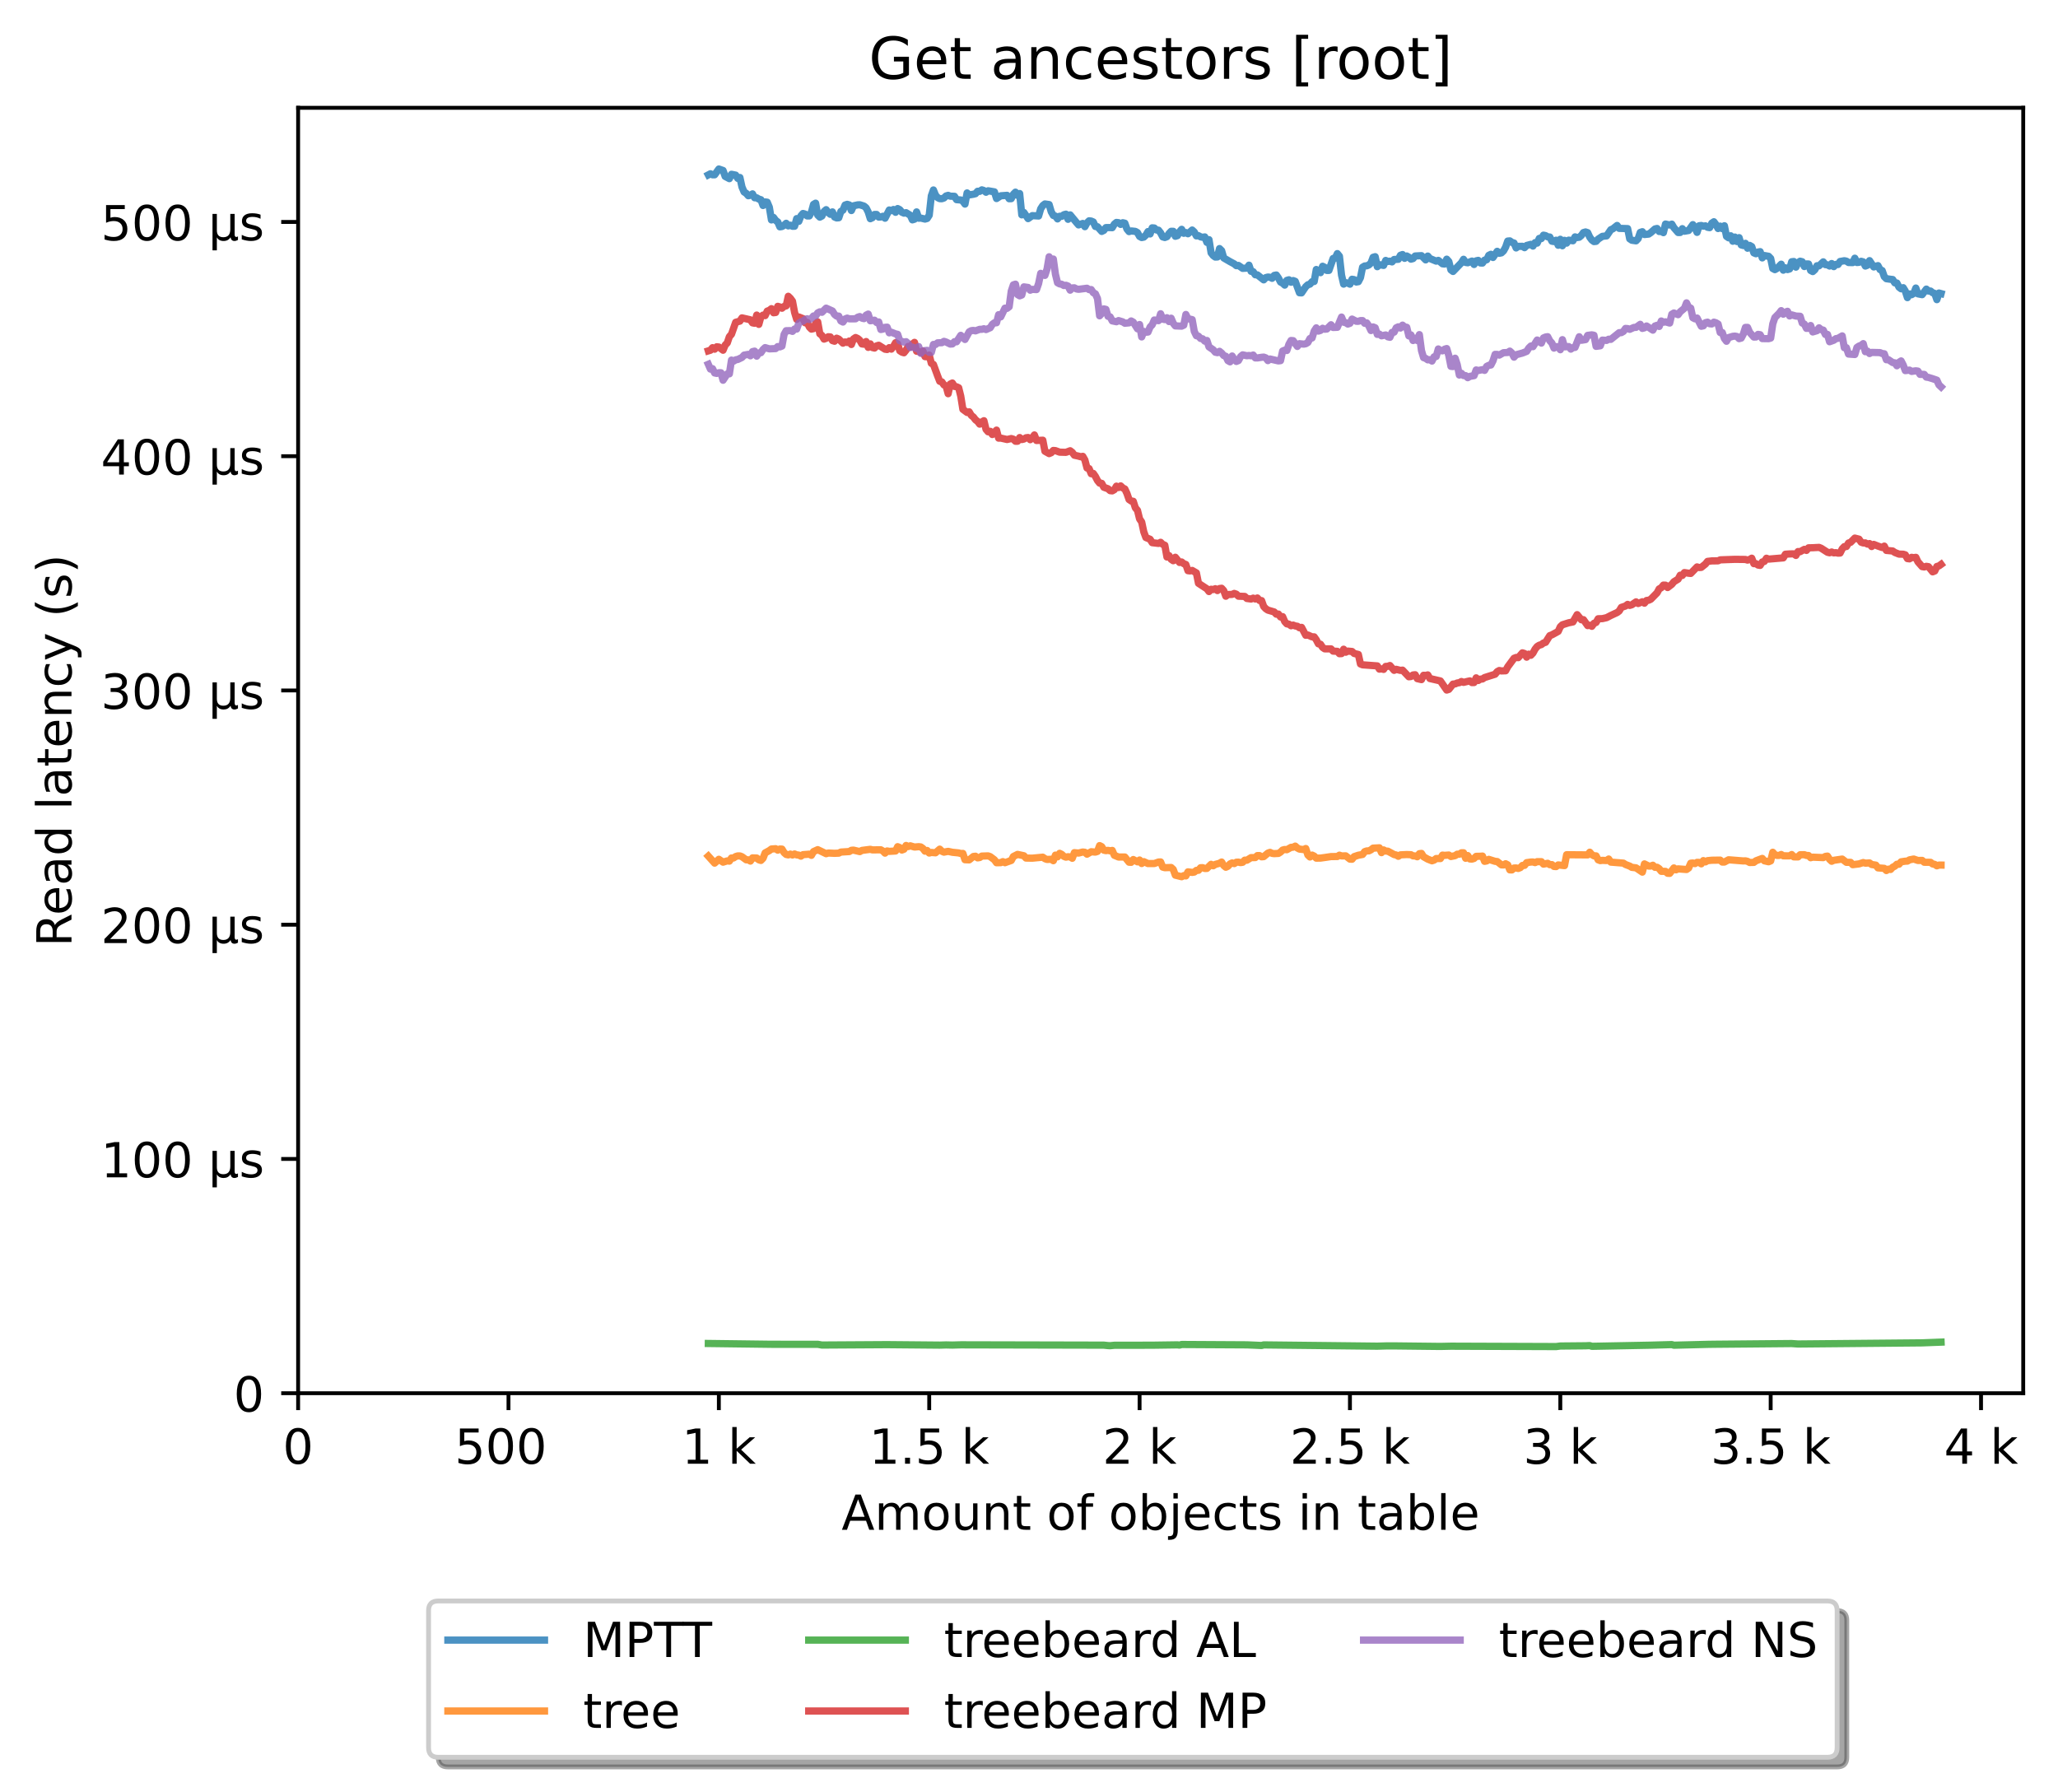 <?xml version="1.0" encoding="utf-8" standalone="no"?>
<!DOCTYPE svg PUBLIC "-//W3C//DTD SVG 1.1//EN"
  "http://www.w3.org/Graphics/SVG/1.1/DTD/svg11.dtd">
<!-- Created with matplotlib (https://matplotlib.org/) -->
<svg height="371.002pt" version="1.1" viewBox="0 0 426.036 371.002" width="426.036pt" xmlns="http://www.w3.org/2000/svg" xmlns:xlink="http://www.w3.org/1999/xlink">
 <defs>
  <style type="text/css">*{stroke-linecap:butt;stroke-linejoin:round;}</style>
 </defs>
 <g id="figure_1">
  <g id="patch_1">
   <path d="M 0 371.002 
L 426.036 371.002 
L 426.036 0 
L 0 0 
z
" style="fill:#ffffff;"/>
  </g>
  <g id="axes_1">
   <g id="patch_2">
    <path d="M 61.716 288.43 
L 418.836 288.43 
L 418.836 22.318 
L 61.716 22.318 
z
" style="fill:#ffffff;"/>
   </g>
   <g id="matplotlib.axis_1">
    <g id="xtick_1">
     <g id="line2d_1">
      <defs>
       <path d="M 0 0 
L 0 3.5 
" id="m7627b3680f" style="stroke:#000000;stroke-width:0.8;"/>
      </defs>
      <g>
       <use style="stroke:#000000;stroke-width:0.8;" x="61.716" xlink:href="#m7627b3680f" y="288.43"/>
      </g>
     </g>
     <g id="text_1">
      <!-- 0 -->
      <g transform="translate(58.534 303.029)scale(0.1 -0.1)">
       <defs>
        <path d="M 31.781 66.406 
Q 24.172 66.406 20.328 58.906 
Q 16.5 51.422 16.5 36.375 
Q 16.5 21.391 20.328 13.891 
Q 24.172 6.391 31.781 6.391 
Q 39.453 6.391 43.281 13.891 
Q 47.125 21.391 47.125 36.375 
Q 47.125 51.422 43.281 58.906 
Q 39.453 66.406 31.781 66.406 
z
M 31.781 74.219 
Q 44.047 74.219 50.516 64.516 
Q 56.984 54.828 56.984 36.375 
Q 56.984 17.969 50.516 8.266 
Q 44.047 -1.422 31.781 -1.422 
Q 19.531 -1.422 13.062 8.266 
Q 6.594 17.969 6.594 36.375 
Q 6.594 54.828 13.062 64.516 
Q 19.531 74.219 31.781 74.219 
z
" id="DejaVuSans-48"/>
       </defs>
       <use xlink:href="#DejaVuSans-48"/>
      </g>
     </g>
    </g>
    <g id="xtick_2">
     <g id="line2d_2">
      <g>
       <use style="stroke:#000000;stroke-width:0.8;" x="105.264" xlink:href="#m7627b3680f" y="288.43"/>
      </g>
     </g>
     <g id="text_2">
      <!-- 500  -->
      <g transform="translate(94.131 303.029)scale(0.1 -0.1)">
       <defs>
        <path d="M 10.797 72.906 
L 49.516 72.906 
L 49.516 64.594 
L 19.828 64.594 
L 19.828 46.734 
Q 21.969 47.469 24.109 47.828 
Q 26.266 48.188 28.422 48.188 
Q 40.625 48.188 47.75 41.5 
Q 54.891 34.812 54.891 23.391 
Q 54.891 11.625 47.562 5.094 
Q 40.234 -1.422 26.906 -1.422 
Q 22.312 -1.422 17.547 -0.641 
Q 12.797 0.141 7.719 1.703 
L 7.719 11.625 
Q 12.109 9.234 16.797 8.062 
Q 21.484 6.891 26.703 6.891 
Q 35.156 6.891 40.078 11.328 
Q 45.016 15.766 45.016 23.391 
Q 45.016 31 40.078 35.438 
Q 35.156 39.891 26.703 39.891 
Q 22.75 39.891 18.812 39.016 
Q 14.891 38.141 10.797 36.281 
z
" id="DejaVuSans-53"/>
        <path id="DejaVuSans-32"/>
       </defs>
       <use xlink:href="#DejaVuSans-53"/>
       <use x="63.623" xlink:href="#DejaVuSans-48"/>
       <use x="127.246" xlink:href="#DejaVuSans-48"/>
       <use x="190.869" xlink:href="#DejaVuSans-32"/>
      </g>
     </g>
    </g>
    <g id="xtick_3">
     <g id="line2d_3">
      <g>
       <use style="stroke:#000000;stroke-width:0.8;" x="148.813" xlink:href="#m7627b3680f" y="288.43"/>
      </g>
     </g>
     <g id="text_3">
      <!-- 1 k -->
      <g transform="translate(141.147 303.029)scale(0.1 -0.1)">
       <defs>
        <path d="M 12.406 8.297 
L 28.516 8.297 
L 28.516 63.922 
L 10.984 60.406 
L 10.984 69.391 
L 28.422 72.906 
L 38.281 72.906 
L 38.281 8.297 
L 54.391 8.297 
L 54.391 0 
L 12.406 0 
z
" id="DejaVuSans-49"/>
        <path d="M 9.078 75.984 
L 18.109 75.984 
L 18.109 31.109 
L 44.922 54.688 
L 56.391 54.688 
L 27.391 29.109 
L 57.625 0 
L 45.906 0 
L 18.109 26.703 
L 18.109 0 
L 9.078 0 
z
" id="DejaVuSans-107"/>
       </defs>
       <use xlink:href="#DejaVuSans-49"/>
       <use x="63.623" xlink:href="#DejaVuSans-32"/>
       <use x="95.41" xlink:href="#DejaVuSans-107"/>
      </g>
     </g>
    </g>
    <g id="xtick_4">
     <g id="line2d_4">
      <g>
       <use style="stroke:#000000;stroke-width:0.8;" x="192.361" xlink:href="#m7627b3680f" y="288.43"/>
      </g>
     </g>
     <g id="text_4">
      <!-- 1.5 k -->
      <g transform="translate(179.925 303.029)scale(0.1 -0.1)">
       <defs>
        <path d="M 10.688 12.406 
L 21 12.406 
L 21 0 
L 10.688 0 
z
" id="DejaVuSans-46"/>
       </defs>
       <use xlink:href="#DejaVuSans-49"/>
       <use x="63.623" xlink:href="#DejaVuSans-46"/>
       <use x="95.41" xlink:href="#DejaVuSans-53"/>
       <use x="159.033" xlink:href="#DejaVuSans-32"/>
       <use x="190.82" xlink:href="#DejaVuSans-107"/>
      </g>
     </g>
    </g>
    <g id="xtick_5">
     <g id="line2d_5">
      <g>
       <use style="stroke:#000000;stroke-width:0.8;" x="235.91" xlink:href="#m7627b3680f" y="288.43"/>
      </g>
     </g>
     <g id="text_5">
      <!-- 2 k -->
      <g transform="translate(228.244 303.029)scale(0.1 -0.1)">
       <defs>
        <path d="M 19.188 8.297 
L 53.609 8.297 
L 53.609 0 
L 7.328 0 
L 7.328 8.297 
Q 12.938 14.109 22.625 23.891 
Q 32.328 33.688 34.812 36.531 
Q 39.547 41.844 41.422 45.531 
Q 43.312 49.219 43.312 52.781 
Q 43.312 58.594 39.234 62.25 
Q 35.156 65.922 28.609 65.922 
Q 23.969 65.922 18.812 64.312 
Q 13.672 62.703 7.812 59.422 
L 7.812 69.391 
Q 13.766 71.781 18.938 73 
Q 24.125 74.219 28.422 74.219 
Q 39.75 74.219 46.484 68.547 
Q 53.219 62.891 53.219 53.422 
Q 53.219 48.922 51.531 44.891 
Q 49.859 40.875 45.406 35.406 
Q 44.188 33.984 37.641 27.219 
Q 31.109 20.453 19.188 8.297 
z
" id="DejaVuSans-50"/>
       </defs>
       <use xlink:href="#DejaVuSans-50"/>
       <use x="63.623" xlink:href="#DejaVuSans-32"/>
       <use x="95.41" xlink:href="#DejaVuSans-107"/>
      </g>
     </g>
    </g>
    <g id="xtick_6">
     <g id="line2d_6">
      <g>
       <use style="stroke:#000000;stroke-width:0.8;" x="279.458" xlink:href="#m7627b3680f" y="288.43"/>
      </g>
     </g>
     <g id="text_6">
      <!-- 2.5 k -->
      <g transform="translate(267.023 303.029)scale(0.1 -0.1)">
       <use xlink:href="#DejaVuSans-50"/>
       <use x="63.623" xlink:href="#DejaVuSans-46"/>
       <use x="95.41" xlink:href="#DejaVuSans-53"/>
       <use x="159.033" xlink:href="#DejaVuSans-32"/>
       <use x="190.82" xlink:href="#DejaVuSans-107"/>
      </g>
     </g>
    </g>
    <g id="xtick_7">
     <g id="line2d_7">
      <g>
       <use style="stroke:#000000;stroke-width:0.8;" x="323.007" xlink:href="#m7627b3680f" y="288.43"/>
      </g>
     </g>
     <g id="text_7">
      <!-- 3 k -->
      <g transform="translate(315.341 303.029)scale(0.1 -0.1)">
       <defs>
        <path d="M 40.578 39.312 
Q 47.656 37.797 51.625 33 
Q 55.609 28.219 55.609 21.188 
Q 55.609 10.406 48.188 4.484 
Q 40.766 -1.422 27.094 -1.422 
Q 22.516 -1.422 17.656 -0.516 
Q 12.797 0.391 7.625 2.203 
L 7.625 11.719 
Q 11.719 9.328 16.594 8.109 
Q 21.484 6.891 26.812 6.891 
Q 36.078 6.891 40.938 10.547 
Q 45.797 14.203 45.797 21.188 
Q 45.797 27.641 41.281 31.266 
Q 36.766 34.906 28.719 34.906 
L 20.219 34.906 
L 20.219 43.016 
L 29.109 43.016 
Q 36.375 43.016 40.234 45.922 
Q 44.094 48.828 44.094 54.297 
Q 44.094 59.906 40.109 62.906 
Q 36.141 65.922 28.719 65.922 
Q 24.656 65.922 20.016 65.031 
Q 15.375 64.156 9.812 62.312 
L 9.812 71.094 
Q 15.438 72.656 20.344 73.438 
Q 25.25 74.219 29.594 74.219 
Q 40.828 74.219 47.359 69.109 
Q 53.906 64.016 53.906 55.328 
Q 53.906 49.266 50.438 45.094 
Q 46.969 40.922 40.578 39.312 
z
" id="DejaVuSans-51"/>
       </defs>
       <use xlink:href="#DejaVuSans-51"/>
       <use x="63.623" xlink:href="#DejaVuSans-32"/>
       <use x="95.41" xlink:href="#DejaVuSans-107"/>
      </g>
     </g>
    </g>
    <g id="xtick_8">
     <g id="line2d_8">
      <g>
       <use style="stroke:#000000;stroke-width:0.8;" x="366.556" xlink:href="#m7627b3680f" y="288.43"/>
      </g>
     </g>
     <g id="text_8">
      <!-- 3.5 k -->
      <g transform="translate(354.12 303.029)scale(0.1 -0.1)">
       <use xlink:href="#DejaVuSans-51"/>
       <use x="63.623" xlink:href="#DejaVuSans-46"/>
       <use x="95.41" xlink:href="#DejaVuSans-53"/>
       <use x="159.033" xlink:href="#DejaVuSans-32"/>
       <use x="190.82" xlink:href="#DejaVuSans-107"/>
      </g>
     </g>
    </g>
    <g id="xtick_9">
     <g id="line2d_9">
      <g>
       <use style="stroke:#000000;stroke-width:0.8;" x="410.104" xlink:href="#m7627b3680f" y="288.43"/>
      </g>
     </g>
     <g id="text_9">
      <!-- 4 k -->
      <g transform="translate(402.439 303.029)scale(0.1 -0.1)">
       <defs>
        <path d="M 37.797 64.312 
L 12.891 25.391 
L 37.797 25.391 
z
M 35.203 72.906 
L 47.609 72.906 
L 47.609 25.391 
L 58.016 25.391 
L 58.016 17.188 
L 47.609 17.188 
L 47.609 0 
L 37.797 0 
L 37.797 17.188 
L 4.891 17.188 
L 4.891 26.703 
z
" id="DejaVuSans-52"/>
       </defs>
       <use xlink:href="#DejaVuSans-52"/>
       <use x="63.623" xlink:href="#DejaVuSans-32"/>
       <use x="95.41" xlink:href="#DejaVuSans-107"/>
      </g>
     </g>
    </g>
    <g id="text_10">
     <!-- Amount of objects in table -->
     <g transform="translate(174.217 316.707)scale(0.1 -0.1)">
      <defs>
       <path d="M 34.188 63.188 
L 20.797 26.906 
L 47.609 26.906 
z
M 28.609 72.906 
L 39.797 72.906 
L 67.578 0 
L 57.328 0 
L 50.688 18.703 
L 17.828 18.703 
L 11.188 0 
L 0.781 0 
z
" id="DejaVuSans-65"/>
       <path d="M 52 44.188 
Q 55.375 50.25 60.062 53.125 
Q 64.75 56 71.094 56 
Q 79.641 56 84.281 50.016 
Q 88.922 44.047 88.922 33.016 
L 88.922 0 
L 79.891 0 
L 79.891 32.719 
Q 79.891 40.578 77.094 44.375 
Q 74.312 48.188 68.609 48.188 
Q 61.625 48.188 57.562 43.547 
Q 53.516 38.922 53.516 30.906 
L 53.516 0 
L 44.484 0 
L 44.484 32.719 
Q 44.484 40.625 41.703 44.406 
Q 38.922 48.188 33.109 48.188 
Q 26.219 48.188 22.156 43.531 
Q 18.109 38.875 18.109 30.906 
L 18.109 0 
L 9.078 0 
L 9.078 54.688 
L 18.109 54.688 
L 18.109 46.188 
Q 21.188 51.219 25.484 53.609 
Q 29.781 56 35.688 56 
Q 41.656 56 45.828 52.969 
Q 50 49.953 52 44.188 
z
" id="DejaVuSans-109"/>
       <path d="M 30.609 48.391 
Q 23.391 48.391 19.188 42.75 
Q 14.984 37.109 14.984 27.297 
Q 14.984 17.484 19.156 11.844 
Q 23.344 6.203 30.609 6.203 
Q 37.797 6.203 41.984 11.859 
Q 46.188 17.531 46.188 27.297 
Q 46.188 37.016 41.984 42.703 
Q 37.797 48.391 30.609 48.391 
z
M 30.609 56 
Q 42.328 56 49.016 48.375 
Q 55.719 40.766 55.719 27.297 
Q 55.719 13.875 49.016 6.219 
Q 42.328 -1.422 30.609 -1.422 
Q 18.844 -1.422 12.172 6.219 
Q 5.516 13.875 5.516 27.297 
Q 5.516 40.766 12.172 48.375 
Q 18.844 56 30.609 56 
z
" id="DejaVuSans-111"/>
       <path d="M 8.5 21.578 
L 8.5 54.688 
L 17.484 54.688 
L 17.484 21.922 
Q 17.484 14.156 20.5 10.266 
Q 23.531 6.391 29.594 6.391 
Q 36.859 6.391 41.078 11.031 
Q 45.312 15.672 45.312 23.688 
L 45.312 54.688 
L 54.297 54.688 
L 54.297 0 
L 45.312 0 
L 45.312 8.406 
Q 42.047 3.422 37.719 1 
Q 33.406 -1.422 27.688 -1.422 
Q 18.266 -1.422 13.375 4.438 
Q 8.5 10.297 8.5 21.578 
z
M 31.109 56 
z
" id="DejaVuSans-117"/>
       <path d="M 54.891 33.016 
L 54.891 0 
L 45.906 0 
L 45.906 32.719 
Q 45.906 40.484 42.875 44.328 
Q 39.844 48.188 33.797 48.188 
Q 26.516 48.188 22.312 43.547 
Q 18.109 38.922 18.109 30.906 
L 18.109 0 
L 9.078 0 
L 9.078 54.688 
L 18.109 54.688 
L 18.109 46.188 
Q 21.344 51.125 25.703 53.562 
Q 30.078 56 35.797 56 
Q 45.219 56 50.047 50.172 
Q 54.891 44.344 54.891 33.016 
z
" id="DejaVuSans-110"/>
       <path d="M 18.312 70.219 
L 18.312 54.688 
L 36.812 54.688 
L 36.812 47.703 
L 18.312 47.703 
L 18.312 18.016 
Q 18.312 11.328 20.141 9.422 
Q 21.969 7.516 27.594 7.516 
L 36.812 7.516 
L 36.812 0 
L 27.594 0 
Q 17.188 0 13.234 3.875 
Q 9.281 7.766 9.281 18.016 
L 9.281 47.703 
L 2.688 47.703 
L 2.688 54.688 
L 9.281 54.688 
L 9.281 70.219 
z
" id="DejaVuSans-116"/>
       <path d="M 37.109 75.984 
L 37.109 68.5 
L 28.516 68.5 
Q 23.688 68.5 21.797 66.547 
Q 19.922 64.594 19.922 59.516 
L 19.922 54.688 
L 34.719 54.688 
L 34.719 47.703 
L 19.922 47.703 
L 19.922 0 
L 10.891 0 
L 10.891 47.703 
L 2.297 47.703 
L 2.297 54.688 
L 10.891 54.688 
L 10.891 58.5 
Q 10.891 67.625 15.141 71.797 
Q 19.391 75.984 28.609 75.984 
z
" id="DejaVuSans-102"/>
       <path d="M 48.688 27.297 
Q 48.688 37.203 44.609 42.844 
Q 40.531 48.484 33.406 48.484 
Q 26.266 48.484 22.188 42.844 
Q 18.109 37.203 18.109 27.297 
Q 18.109 17.391 22.188 11.75 
Q 26.266 6.109 33.406 6.109 
Q 40.531 6.109 44.609 11.75 
Q 48.688 17.391 48.688 27.297 
z
M 18.109 46.391 
Q 20.953 51.266 25.266 53.625 
Q 29.594 56 35.594 56 
Q 45.562 56 51.781 48.094 
Q 58.016 40.188 58.016 27.297 
Q 58.016 14.406 51.781 6.484 
Q 45.562 -1.422 35.594 -1.422 
Q 29.594 -1.422 25.266 0.953 
Q 20.953 3.328 18.109 8.203 
L 18.109 0 
L 9.078 0 
L 9.078 75.984 
L 18.109 75.984 
z
" id="DejaVuSans-98"/>
       <path d="M 9.422 54.688 
L 18.406 54.688 
L 18.406 -0.984 
Q 18.406 -11.422 14.422 -16.109 
Q 10.453 -20.797 1.609 -20.797 
L -1.812 -20.797 
L -1.812 -13.188 
L 0.594 -13.188 
Q 5.719 -13.188 7.562 -10.812 
Q 9.422 -8.453 9.422 -0.984 
z
M 9.422 75.984 
L 18.406 75.984 
L 18.406 64.594 
L 9.422 64.594 
z
" id="DejaVuSans-106"/>
       <path d="M 56.203 29.594 
L 56.203 25.203 
L 14.891 25.203 
Q 15.484 15.922 20.484 11.062 
Q 25.484 6.203 34.422 6.203 
Q 39.594 6.203 44.453 7.469 
Q 49.312 8.734 54.109 11.281 
L 54.109 2.781 
Q 49.266 0.734 44.188 -0.344 
Q 39.109 -1.422 33.891 -1.422 
Q 20.797 -1.422 13.156 6.188 
Q 5.516 13.812 5.516 26.812 
Q 5.516 40.234 12.766 48.109 
Q 20.016 56 32.328 56 
Q 43.359 56 49.781 48.891 
Q 56.203 41.797 56.203 29.594 
z
M 47.219 32.234 
Q 47.125 39.594 43.094 43.984 
Q 39.062 48.391 32.422 48.391 
Q 24.906 48.391 20.391 44.141 
Q 15.875 39.891 15.188 32.172 
z
" id="DejaVuSans-101"/>
       <path d="M 48.781 52.594 
L 48.781 44.188 
Q 44.969 46.297 41.141 47.344 
Q 37.312 48.391 33.406 48.391 
Q 24.656 48.391 19.812 42.844 
Q 14.984 37.312 14.984 27.297 
Q 14.984 17.281 19.812 11.734 
Q 24.656 6.203 33.406 6.203 
Q 37.312 6.203 41.141 7.25 
Q 44.969 8.297 48.781 10.406 
L 48.781 2.094 
Q 45.016 0.344 40.984 -0.531 
Q 36.969 -1.422 32.422 -1.422 
Q 20.062 -1.422 12.781 6.344 
Q 5.516 14.109 5.516 27.297 
Q 5.516 40.672 12.859 48.328 
Q 20.219 56 33.016 56 
Q 37.156 56 41.109 55.141 
Q 45.062 54.297 48.781 52.594 
z
" id="DejaVuSans-99"/>
       <path d="M 44.281 53.078 
L 44.281 44.578 
Q 40.484 46.531 36.375 47.5 
Q 32.281 48.484 27.875 48.484 
Q 21.188 48.484 17.844 46.438 
Q 14.5 44.391 14.5 40.281 
Q 14.5 37.156 16.891 35.375 
Q 19.281 33.594 26.516 31.984 
L 29.594 31.297 
Q 39.156 29.25 43.188 25.516 
Q 47.219 21.781 47.219 15.094 
Q 47.219 7.469 41.188 3.016 
Q 35.156 -1.422 24.609 -1.422 
Q 20.219 -1.422 15.453 -0.562 
Q 10.688 0.297 5.422 2 
L 5.422 11.281 
Q 10.406 8.688 15.234 7.391 
Q 20.062 6.109 24.812 6.109 
Q 31.156 6.109 34.562 8.281 
Q 37.984 10.453 37.984 14.406 
Q 37.984 18.062 35.516 20.016 
Q 33.062 21.969 24.703 23.781 
L 21.578 24.516 
Q 13.234 26.266 9.516 29.906 
Q 5.812 33.547 5.812 39.891 
Q 5.812 47.609 11.281 51.797 
Q 16.75 56 26.812 56 
Q 31.781 56 36.172 55.266 
Q 40.578 54.547 44.281 53.078 
z
" id="DejaVuSans-115"/>
       <path d="M 9.422 54.688 
L 18.406 54.688 
L 18.406 0 
L 9.422 0 
z
M 9.422 75.984 
L 18.406 75.984 
L 18.406 64.594 
L 9.422 64.594 
z
" id="DejaVuSans-105"/>
       <path d="M 34.281 27.484 
Q 23.391 27.484 19.188 25 
Q 14.984 22.516 14.984 16.5 
Q 14.984 11.719 18.141 8.906 
Q 21.297 6.109 26.703 6.109 
Q 34.188 6.109 38.703 11.406 
Q 43.219 16.703 43.219 25.484 
L 43.219 27.484 
z
M 52.203 31.203 
L 52.203 0 
L 43.219 0 
L 43.219 8.297 
Q 40.141 3.328 35.547 0.953 
Q 30.953 -1.422 24.312 -1.422 
Q 15.922 -1.422 10.953 3.297 
Q 6 8.016 6 15.922 
Q 6 25.141 12.172 29.828 
Q 18.359 34.516 30.609 34.516 
L 43.219 34.516 
L 43.219 35.406 
Q 43.219 41.609 39.141 45 
Q 35.062 48.391 27.688 48.391 
Q 23 48.391 18.547 47.266 
Q 14.109 46.141 10.016 43.891 
L 10.016 52.203 
Q 14.938 54.109 19.578 55.047 
Q 24.219 56 28.609 56 
Q 40.484 56 46.344 49.844 
Q 52.203 43.703 52.203 31.203 
z
" id="DejaVuSans-97"/>
       <path d="M 9.422 75.984 
L 18.406 75.984 
L 18.406 0 
L 9.422 0 
z
" id="DejaVuSans-108"/>
      </defs>
      <use xlink:href="#DejaVuSans-65"/>
      <use x="68.408" xlink:href="#DejaVuSans-109"/>
      <use x="165.82" xlink:href="#DejaVuSans-111"/>
      <use x="227.002" xlink:href="#DejaVuSans-117"/>
      <use x="290.381" xlink:href="#DejaVuSans-110"/>
      <use x="353.76" xlink:href="#DejaVuSans-116"/>
      <use x="392.969" xlink:href="#DejaVuSans-32"/>
      <use x="424.756" xlink:href="#DejaVuSans-111"/>
      <use x="485.938" xlink:href="#DejaVuSans-102"/>
      <use x="521.143" xlink:href="#DejaVuSans-32"/>
      <use x="552.93" xlink:href="#DejaVuSans-111"/>
      <use x="614.111" xlink:href="#DejaVuSans-98"/>
      <use x="677.588" xlink:href="#DejaVuSans-106"/>
      <use x="705.371" xlink:href="#DejaVuSans-101"/>
      <use x="766.895" xlink:href="#DejaVuSans-99"/>
      <use x="821.875" xlink:href="#DejaVuSans-116"/>
      <use x="861.084" xlink:href="#DejaVuSans-115"/>
      <use x="913.184" xlink:href="#DejaVuSans-32"/>
      <use x="944.971" xlink:href="#DejaVuSans-105"/>
      <use x="972.754" xlink:href="#DejaVuSans-110"/>
      <use x="1036.133" xlink:href="#DejaVuSans-32"/>
      <use x="1067.92" xlink:href="#DejaVuSans-116"/>
      <use x="1107.129" xlink:href="#DejaVuSans-97"/>
      <use x="1168.408" xlink:href="#DejaVuSans-98"/>
      <use x="1231.885" xlink:href="#DejaVuSans-108"/>
      <use x="1259.668" xlink:href="#DejaVuSans-101"/>
     </g>
    </g>
   </g>
   <g id="matplotlib.axis_2">
    <g id="ytick_1">
     <g id="line2d_10">
      <defs>
       <path d="M 0 0 
L -3.5 0 
" id="m1b7466e70d" style="stroke:#000000;stroke-width:0.8;"/>
      </defs>
      <g>
       <use style="stroke:#000000;stroke-width:0.8;" x="61.716" xlink:href="#m1b7466e70d" y="288.43"/>
      </g>
     </g>
     <g id="text_11">
      <!-- 0 -->
      <g transform="translate(48.353 292.229)scale(0.1 -0.1)">
       <use xlink:href="#DejaVuSans-48"/>
      </g>
     </g>
    </g>
    <g id="ytick_2">
     <g id="line2d_11">
      <g>
       <use style="stroke:#000000;stroke-width:0.8;" x="61.716" xlink:href="#m1b7466e70d" y="239.934"/>
      </g>
     </g>
     <g id="text_12">
      <!-- 100 µs -->
      <g transform="translate(20.878 243.733)scale(0.1 -0.1)">
       <defs>
        <path d="M 8.5 -20.797 
L 8.5 54.688 
L 17.484 54.688 
L 17.484 20.703 
Q 17.484 13.625 20.844 10 
Q 24.219 6.391 30.812 6.391 
Q 38.031 6.391 41.672 10.484 
Q 45.312 14.594 45.312 22.797 
L 45.312 54.688 
L 54.297 54.688 
L 54.297 12.594 
Q 54.297 9.672 55.141 8.281 
Q 56 6.891 57.812 6.891 
Q 58.25 6.891 59.031 7.156 
Q 59.812 7.422 61.188 8.016 
L 61.188 0.781 
Q 59.188 -0.344 57.391 -0.875 
Q 55.609 -1.422 53.906 -1.422 
Q 50.531 -1.422 48.531 0.484 
Q 46.531 2.391 45.797 6.297 
Q 43.359 2.438 39.812 0.5 
Q 36.281 -1.422 31.5 -1.422 
Q 26.516 -1.422 23.016 0.484 
Q 19.531 2.391 17.484 6.203 
L 17.484 -20.797 
z
" id="DejaVuSans-181"/>
       </defs>
       <use xlink:href="#DejaVuSans-49"/>
       <use x="63.623" xlink:href="#DejaVuSans-48"/>
       <use x="127.246" xlink:href="#DejaVuSans-48"/>
       <use x="190.869" xlink:href="#DejaVuSans-32"/>
       <use x="222.656" xlink:href="#DejaVuSans-181"/>
       <use x="286.279" xlink:href="#DejaVuSans-115"/>
      </g>
     </g>
    </g>
    <g id="ytick_3">
     <g id="line2d_12">
      <g>
       <use style="stroke:#000000;stroke-width:0.8;" x="61.716" xlink:href="#m1b7466e70d" y="191.438"/>
      </g>
     </g>
     <g id="text_13">
      <!-- 200 µs -->
      <g transform="translate(20.878 195.238)scale(0.1 -0.1)">
       <use xlink:href="#DejaVuSans-50"/>
       <use x="63.623" xlink:href="#DejaVuSans-48"/>
       <use x="127.246" xlink:href="#DejaVuSans-48"/>
       <use x="190.869" xlink:href="#DejaVuSans-32"/>
       <use x="222.656" xlink:href="#DejaVuSans-181"/>
       <use x="286.279" xlink:href="#DejaVuSans-115"/>
      </g>
     </g>
    </g>
    <g id="ytick_4">
     <g id="line2d_13">
      <g>
       <use style="stroke:#000000;stroke-width:0.8;" x="61.716" xlink:href="#m1b7466e70d" y="142.943"/>
      </g>
     </g>
     <g id="text_14">
      <!-- 300 µs -->
      <g transform="translate(20.878 146.742)scale(0.1 -0.1)">
       <use xlink:href="#DejaVuSans-51"/>
       <use x="63.623" xlink:href="#DejaVuSans-48"/>
       <use x="127.246" xlink:href="#DejaVuSans-48"/>
       <use x="190.869" xlink:href="#DejaVuSans-32"/>
       <use x="222.656" xlink:href="#DejaVuSans-181"/>
       <use x="286.279" xlink:href="#DejaVuSans-115"/>
      </g>
     </g>
    </g>
    <g id="ytick_5">
     <g id="line2d_14">
      <g>
       <use style="stroke:#000000;stroke-width:0.8;" x="61.716" xlink:href="#m1b7466e70d" y="94.447"/>
      </g>
     </g>
     <g id="text_15">
      <!-- 400 µs -->
      <g transform="translate(20.878 98.246)scale(0.1 -0.1)">
       <use xlink:href="#DejaVuSans-52"/>
       <use x="63.623" xlink:href="#DejaVuSans-48"/>
       <use x="127.246" xlink:href="#DejaVuSans-48"/>
       <use x="190.869" xlink:href="#DejaVuSans-32"/>
       <use x="222.656" xlink:href="#DejaVuSans-181"/>
       <use x="286.279" xlink:href="#DejaVuSans-115"/>
      </g>
     </g>
    </g>
    <g id="ytick_6">
     <g id="line2d_15">
      <g>
       <use style="stroke:#000000;stroke-width:0.8;" x="61.716" xlink:href="#m1b7466e70d" y="45.951"/>
      </g>
     </g>
     <g id="text_16">
      <!-- 500 µs -->
      <g transform="translate(20.878 49.75)scale(0.1 -0.1)">
       <use xlink:href="#DejaVuSans-53"/>
       <use x="63.623" xlink:href="#DejaVuSans-48"/>
       <use x="127.246" xlink:href="#DejaVuSans-48"/>
       <use x="190.869" xlink:href="#DejaVuSans-32"/>
       <use x="222.656" xlink:href="#DejaVuSans-181"/>
       <use x="286.279" xlink:href="#DejaVuSans-115"/>
      </g>
     </g>
    </g>
    <g id="text_17">
     <!-- Read latency (s) -->
     <g transform="translate(14.798 195.99)rotate(-90)scale(0.1 -0.1)">
      <defs>
       <path d="M 44.391 34.188 
Q 47.562 33.109 50.562 29.594 
Q 53.562 26.078 56.594 19.922 
L 66.609 0 
L 56 0 
L 46.688 18.703 
Q 43.062 26.031 39.672 28.422 
Q 36.281 30.812 30.422 30.812 
L 19.672 30.812 
L 19.672 0 
L 9.812 0 
L 9.812 72.906 
L 32.078 72.906 
Q 44.578 72.906 50.734 67.672 
Q 56.891 62.453 56.891 51.906 
Q 56.891 45.016 53.688 40.469 
Q 50.484 35.938 44.391 34.188 
z
M 19.672 64.797 
L 19.672 38.922 
L 32.078 38.922 
Q 39.203 38.922 42.844 42.219 
Q 46.484 45.516 46.484 51.906 
Q 46.484 58.297 42.844 61.547 
Q 39.203 64.797 32.078 64.797 
z
" id="DejaVuSans-82"/>
       <path d="M 45.406 46.391 
L 45.406 75.984 
L 54.391 75.984 
L 54.391 0 
L 45.406 0 
L 45.406 8.203 
Q 42.578 3.328 38.25 0.953 
Q 33.938 -1.422 27.875 -1.422 
Q 17.969 -1.422 11.734 6.484 
Q 5.516 14.406 5.516 27.297 
Q 5.516 40.188 11.734 48.094 
Q 17.969 56 27.875 56 
Q 33.938 56 38.25 53.625 
Q 42.578 51.266 45.406 46.391 
z
M 14.797 27.297 
Q 14.797 17.391 18.875 11.75 
Q 22.953 6.109 30.078 6.109 
Q 37.203 6.109 41.297 11.75 
Q 45.406 17.391 45.406 27.297 
Q 45.406 37.203 41.297 42.844 
Q 37.203 48.484 30.078 48.484 
Q 22.953 48.484 18.875 42.844 
Q 14.797 37.203 14.797 27.297 
z
" id="DejaVuSans-100"/>
       <path d="M 32.172 -5.078 
Q 28.375 -14.844 24.75 -17.812 
Q 21.141 -20.797 15.094 -20.797 
L 7.906 -20.797 
L 7.906 -13.281 
L 13.188 -13.281 
Q 16.891 -13.281 18.938 -11.516 
Q 21 -9.766 23.484 -3.219 
L 25.094 0.875 
L 2.984 54.688 
L 12.5 54.688 
L 29.594 11.922 
L 46.688 54.688 
L 56.203 54.688 
z
" id="DejaVuSans-121"/>
       <path d="M 31 75.875 
Q 24.469 64.656 21.281 53.656 
Q 18.109 42.672 18.109 31.391 
Q 18.109 20.125 21.312 9.062 
Q 24.516 -2 31 -13.188 
L 23.188 -13.188 
Q 15.875 -1.703 12.234 9.375 
Q 8.594 20.453 8.594 31.391 
Q 8.594 42.281 12.203 53.312 
Q 15.828 64.359 23.188 75.875 
z
" id="DejaVuSans-40"/>
       <path d="M 8.016 75.875 
L 15.828 75.875 
Q 23.141 64.359 26.781 53.312 
Q 30.422 42.281 30.422 31.391 
Q 30.422 20.453 26.781 9.375 
Q 23.141 -1.703 15.828 -13.188 
L 8.016 -13.188 
Q 14.5 -2 17.703 9.062 
Q 20.906 20.125 20.906 31.391 
Q 20.906 42.672 17.703 53.656 
Q 14.5 64.656 8.016 75.875 
z
" id="DejaVuSans-41"/>
      </defs>
      <use xlink:href="#DejaVuSans-82"/>
      <use x="64.982" xlink:href="#DejaVuSans-101"/>
      <use x="126.506" xlink:href="#DejaVuSans-97"/>
      <use x="187.785" xlink:href="#DejaVuSans-100"/>
      <use x="251.262" xlink:href="#DejaVuSans-32"/>
      <use x="283.049" xlink:href="#DejaVuSans-108"/>
      <use x="310.832" xlink:href="#DejaVuSans-97"/>
      <use x="372.111" xlink:href="#DejaVuSans-116"/>
      <use x="411.32" xlink:href="#DejaVuSans-101"/>
      <use x="472.844" xlink:href="#DejaVuSans-110"/>
      <use x="536.223" xlink:href="#DejaVuSans-99"/>
      <use x="591.203" xlink:href="#DejaVuSans-121"/>
      <use x="650.383" xlink:href="#DejaVuSans-32"/>
      <use x="682.17" xlink:href="#DejaVuSans-40"/>
      <use x="721.184" xlink:href="#DejaVuSans-115"/>
      <use x="773.283" xlink:href="#DejaVuSans-41"/>
     </g>
    </g>
   </g>
   <g id="line2d_16">
    <path clip-path="url(#p5d749b3253)" d="M 146.635 36.207 
L 147.071 35.976 
L 147.506 36.185 
L 147.942 36.185 
L 148.813 34.99 
L 149.684 35.294 
L 150.119 36.524 
L 150.99 36.985 
L 151.426 36.082 
L 152.297 36.254 
L 152.732 36.931 
L 153.168 36.743 
L 153.603 38.72 
L 154.039 39.738 
L 154.474 40.022 
L 154.91 40.523 
L 155.345 40.421 
L 155.781 40.139 
L 156.216 40.94 
L 156.651 40.955 
L 157.087 41.22 
L 157.522 41.345 
L 157.958 42.545 
L 158.393 41.802 
L 158.829 41.863 
L 159.264 42.903 
L 159.7 45.528 
L 160.135 45.019 
L 160.571 45.626 
L 161.006 45.949 
L 161.442 46.96 
L 161.877 46.899 
L 162.313 46.637 
L 162.748 46.229 
L 163.184 46.764 
L 163.619 46.619 
L 164.055 46.844 
L 164.49 46.835 
L 164.926 45.259 
L 165.361 45.831 
L 165.797 44.695 
L 166.232 44.198 
L 166.668 44.322 
L 167.103 44.703 
L 167.539 44.706 
L 167.974 43.906 
L 168.41 42.318 
L 168.845 42.061 
L 169.281 44.531 
L 169.716 44.954 
L 170.152 44.721 
L 170.587 43.789 
L 171.023 43.406 
L 171.458 44.01 
L 171.893 44.367 
L 172.329 43.871 
L 172.764 44.93 
L 173.2 45.117 
L 173.635 45.082 
L 174.071 43.774 
L 174.506 43.505 
L 174.942 42.45 
L 175.377 42.305 
L 175.813 42.427 
L 176.248 43.588 
L 176.684 42.607 
L 177.555 42.413 
L 177.99 42.392 
L 178.861 42.664 
L 179.297 43.026 
L 179.732 43.891 
L 180.168 45.279 
L 180.603 45.068 
L 181.039 44.399 
L 181.474 44.398 
L 181.91 44.943 
L 182.345 44.915 
L 182.781 44.774 
L 183.216 45.176 
L 184.087 43.473 
L 184.523 43.61 
L 184.958 43.371 
L 185.394 43.95 
L 185.829 43.18 
L 186.265 43.4 
L 186.7 43.932 
L 187.135 44.125 
L 187.571 44.031 
L 188.442 44.567 
L 188.877 45.514 
L 189.313 45.379 
L 189.748 43.872 
L 190.184 45.18 
L 190.619 45.143 
L 191.49 45.354 
L 191.926 45.23 
L 192.361 44.558 
L 192.797 40.55 
L 193.232 39.33 
L 193.668 40.411 
L 194.103 40.915 
L 194.539 41.127 
L 194.974 41.142 
L 195.41 40.99 
L 195.845 40.571 
L 196.281 40.441 
L 196.716 40.616 
L 197.587 40.638 
L 198.023 41.335 
L 198.894 41.401 
L 199.329 41.642 
L 199.765 42.25 
L 200.2 39.944 
L 200.636 40.356 
L 201.507 40.21 
L 201.942 40.098 
L 202.377 39.602 
L 202.813 39.619 
L 203.248 39.303 
L 203.684 39.441 
L 204.119 39.8 
L 204.555 39.496 
L 205.861 39.718 
L 206.297 41.102 
L 207.168 40.536 
L 208.474 40.44 
L 208.91 41.143 
L 209.345 41.127 
L 209.781 40.216 
L 210.216 39.783 
L 210.652 40.452 
L 211.087 40.07 
L 211.523 44.479 
L 211.958 43.986 
L 212.829 45.26 
L 213.7 44.64 
L 215.007 44.718 
L 215.442 43.218 
L 215.878 42.553 
L 216.313 42.222 
L 217.184 42.351 
L 217.619 43.834 
L 218.055 44.603 
L 218.49 44.738 
L 218.926 45.318 
L 219.361 44.774 
L 219.797 44.785 
L 220.232 44.453 
L 220.668 44.341 
L 221.103 45.4 
L 221.539 44.486 
L 222.845 46.063 
L 223.281 46.564 
L 224.152 46.262 
L 224.587 46.929 
L 225.023 46.143 
L 225.458 45.716 
L 225.894 45.764 
L 226.329 45.953 
L 226.765 46.889 
L 227.2 46.94 
L 228.071 47.91 
L 228.507 47.696 
L 228.942 47.12 
L 229.813 47.115 
L 230.249 47.136 
L 230.684 46.404 
L 231.12 46.048 
L 231.555 46.103 
L 231.991 46.458 
L 232.426 46.111 
L 232.861 46.206 
L 233.297 47.424 
L 233.732 47.949 
L 234.168 47.809 
L 235.039 47.903 
L 235.474 48.16 
L 235.91 48.946 
L 236.345 49.18 
L 236.781 49.088 
L 237.216 48.675 
L 237.652 47.938 
L 238.087 48.432 
L 238.523 47.164 
L 238.958 47.203 
L 239.394 47.608 
L 239.829 47.655 
L 240.265 48.211 
L 240.7 49.04 
L 241.136 49.169 
L 241.571 49 
L 242.007 48.34 
L 242.442 47.885 
L 242.878 47.886 
L 243.313 48.917 
L 243.749 48.785 
L 244.184 47.974 
L 244.62 47.477 
L 245.055 48.299 
L 245.491 48.144 
L 245.926 48.393 
L 246.797 47.623 
L 247.233 48.027 
L 247.668 48.835 
L 248.103 48.788 
L 248.539 49.034 
L 248.974 49.127 
L 249.41 49.047 
L 249.845 50.178 
L 250.281 49.617 
L 250.716 52.342 
L 251.152 52.908 
L 251.587 53.22 
L 252.023 53.199 
L 252.458 51.464 
L 252.894 51.893 
L 253.329 53.404 
L 254.636 54.168 
L 255.507 54.631 
L 255.942 55.003 
L 256.378 54.953 
L 257.249 55.56 
L 258.12 55.505 
L 258.555 54.898 
L 258.991 56.173 
L 259.426 56.249 
L 259.862 56.885 
L 260.297 56.909 
L 261.604 57.937 
L 262.039 57.472 
L 262.475 57.355 
L 262.91 57.401 
L 263.345 57.616 
L 263.781 57.021 
L 264.216 56.931 
L 264.652 57.555 
L 265.087 58.388 
L 265.523 58.619 
L 265.958 59.025 
L 266.394 58.047 
L 266.829 57.923 
L 267.265 58.43 
L 267.7 58.082 
L 268.136 58.25 
L 269.007 60.611 
L 269.442 60.632 
L 270.313 59.347 
L 270.749 58.952 
L 271.184 58.823 
L 271.62 58.319 
L 272.055 58.278 
L 272.491 55.794 
L 273.362 56.449 
L 273.797 55.123 
L 274.233 55.34 
L 274.668 55.982 
L 275.104 55.983 
L 275.975 53.509 
L 276.41 53.443 
L 276.846 52.502 
L 277.281 53.037 
L 277.717 56.961 
L 278.152 58.82 
L 278.587 58.523 
L 279.023 58.611 
L 279.458 58.832 
L 279.894 57.812 
L 280.329 57.89 
L 280.765 58.385 
L 281.2 58.315 
L 281.636 57.474 
L 282.071 55.327 
L 282.507 55.068 
L 282.942 55.03 
L 283.378 54.85 
L 283.813 54.439 
L 284.249 53.271 
L 284.684 53.143 
L 285.12 55.212 
L 285.555 54.792 
L 286.426 54.947 
L 286.862 53.919 
L 287.297 54.133 
L 287.733 54.069 
L 288.168 54.224 
L 288.604 53.719 
L 289.475 53.681 
L 289.91 52.853 
L 290.346 52.696 
L 290.781 53.48 
L 291.217 52.996 
L 291.652 53.244 
L 292.088 53.652 
L 292.523 53.531 
L 292.959 52.998 
L 294.265 52.927 
L 295.136 53.804 
L 295.571 53.012 
L 296.007 53.521 
L 297.313 54.062 
L 297.749 53.905 
L 298.62 54.613 
L 299.055 54.663 
L 299.491 53.656 
L 299.926 54.141 
L 300.362 55.872 
L 300.797 56.2 
L 302.539 54.391 
L 302.975 53.68 
L 303.41 54.337 
L 303.846 54.402 
L 304.717 54.05 
L 305.152 54.757 
L 305.588 53.996 
L 306.023 53.905 
L 306.459 54.441 
L 306.894 54.463 
L 307.33 53.848 
L 307.765 53.781 
L 308.2 52.861 
L 308.636 52.647 
L 309.071 53.305 
L 309.942 52.029 
L 310.378 52.436 
L 310.813 52.35 
L 311.249 51.949 
L 311.684 51.164 
L 312.12 49.906 
L 312.555 49.866 
L 312.991 50.188 
L 313.426 50.308 
L 313.862 51.329 
L 314.297 51.001 
L 315.168 50.992 
L 315.604 51.273 
L 316.039 50.815 
L 316.91 50.585 
L 317.346 50.943 
L 317.781 50.229 
L 318.217 50.335 
L 318.652 49.355 
L 319.088 49.389 
L 319.523 48.685 
L 319.959 48.777 
L 320.394 49.038 
L 320.83 49.069 
L 321.265 49.935 
L 321.701 50.009 
L 322.136 49.731 
L 322.572 50.774 
L 323.007 49.538 
L 323.442 50.879 
L 323.878 49.755 
L 324.313 50.338 
L 324.749 49.716 
L 325.62 49.846 
L 326.055 49.04 
L 326.491 49.176 
L 326.926 49.115 
L 327.362 48.743 
L 327.797 48.146 
L 328.233 48.021 
L 328.668 48.164 
L 329.104 49.106 
L 329.539 49.69 
L 329.975 50.01 
L 330.41 49.969 
L 330.846 49.502 
L 331.717 48.928 
L 332.588 48.836 
L 333.459 47.559 
L 333.894 47.368 
L 334.765 46.675 
L 335.201 47.279 
L 336.943 47.325 
L 337.378 49.447 
L 337.814 49.736 
L 338.684 49.858 
L 339.12 49.4 
L 339.555 48.118 
L 339.991 47.969 
L 340.426 48.555 
L 341.297 48.462 
L 341.733 48.166 
L 342.604 47.397 
L 343.039 47.3 
L 343.475 47.929 
L 343.91 47.898 
L 344.346 48.162 
L 344.781 46.385 
L 345.652 46.588 
L 346.088 46.402 
L 346.523 47.142 
L 347.394 48.137 
L 347.83 48.13 
L 348.265 47.341 
L 348.701 47.869 
L 349.572 47.719 
L 350.443 46.504 
L 350.878 47.123 
L 351.314 48.107 
L 351.749 46.74 
L 352.185 46.682 
L 352.62 46.822 
L 353.056 46.759 
L 353.491 47.055 
L 353.926 47.128 
L 354.362 46.207 
L 354.797 45.909 
L 355.233 46.5 
L 355.668 47.312 
L 356.104 46.813 
L 356.539 47.336 
L 356.975 46.736 
L 357.41 48.93 
L 357.846 49.234 
L 358.281 48.812 
L 358.717 49.943 
L 359.152 49.08 
L 359.588 50.008 
L 360.023 49.201 
L 360.459 50.703 
L 360.894 50.828 
L 361.33 50.375 
L 361.765 51.386 
L 362.201 50.803 
L 362.636 51.052 
L 363.072 52.351 
L 363.507 52.53 
L 363.943 52.185 
L 364.378 52.099 
L 364.814 53.393 
L 365.249 52.902 
L 366.12 53.054 
L 366.556 53.505 
L 366.991 55.594 
L 367.427 55.823 
L 367.862 55.579 
L 368.733 54.696 
L 369.168 55.932 
L 369.604 55.444 
L 370.039 55.811 
L 370.475 55.68 
L 370.91 54.191 
L 371.346 54.138 
L 371.781 55.305 
L 372.217 54.363 
L 372.652 54.077 
L 373.088 54.187 
L 373.523 55.179 
L 373.959 54.642 
L 374.394 54.653 
L 374.83 55.994 
L 375.265 56.223 
L 375.701 55.834 
L 376.136 55.018 
L 376.572 55.029 
L 377.443 54.214 
L 377.878 54.787 
L 378.314 54.827 
L 378.749 55.077 
L 379.185 54.559 
L 379.62 55.199 
L 380.056 54.736 
L 380.491 54.764 
L 380.927 54.132 
L 381.798 53.979 
L 382.233 54.063 
L 382.669 54.347 
L 383.54 54.366 
L 383.975 53.455 
L 384.41 54.347 
L 384.846 54.308 
L 385.281 54.093 
L 385.717 54.217 
L 386.152 55.079 
L 386.588 54.91 
L 387.023 53.961 
L 387.894 55.264 
L 388.765 54.992 
L 389.201 55.816 
L 389.636 56.012 
L 390.072 57.271 
L 390.507 57.699 
L 391.378 57.819 
L 391.814 57.867 
L 392.249 58.558 
L 392.685 58.592 
L 393.12 59.449 
L 393.556 59.786 
L 393.991 59.556 
L 394.427 60.264 
L 394.862 61.62 
L 395.298 60.852 
L 395.733 61.008 
L 396.169 60.749 
L 396.604 59.634 
L 397.04 60.835 
L 397.911 61.004 
L 398.782 59.853 
L 399.217 60.249 
L 399.652 60.253 
L 400.088 60.607 
L 400.523 60.75 
L 400.959 62.035 
L 401.394 60.663 
L 401.83 60.784 
L 401.83 60.784 
" style="fill:none;stroke:#1f77b4;stroke-linecap:square;stroke-opacity:0.8;stroke-width:1.5;"/>
   </g>
   <g id="line2d_17">
    <path clip-path="url(#p5d749b3253)" d="M 146.635 177.241 
L 147.942 178.691 
L 148.813 177.894 
L 149.684 178.492 
L 150.555 178.221 
L 150.99 178.275 
L 151.426 177.626 
L 151.861 177.623 
L 152.297 177.326 
L 152.732 177.195 
L 153.168 177.196 
L 153.603 177.367 
L 154.474 178.001 
L 154.91 178.005 
L 155.345 178.267 
L 155.781 177.607 
L 156.651 177.633 
L 157.087 178.005 
L 157.522 178.133 
L 157.958 177.693 
L 158.393 176.569 
L 159.264 176.095 
L 159.7 175.77 
L 160.571 175.705 
L 161.006 176.005 
L 161.442 175.772 
L 161.877 175.787 
L 162.313 176.509 
L 162.748 176.895 
L 163.184 176.987 
L 163.619 176.816 
L 164.055 177.006 
L 164.49 176.792 
L 164.926 176.988 
L 165.361 177.02 
L 165.797 177.246 
L 166.232 176.939 
L 167.539 176.836 
L 167.974 177.077 
L 168.41 176.302 
L 169.281 175.903 
L 171.023 176.739 
L 171.458 176.601 
L 172.764 176.66 
L 173.635 176.626 
L 174.071 176.401 
L 175.813 176.296 
L 176.248 176.035 
L 176.684 175.996 
L 177.99 176.305 
L 178.426 176.057 
L 180.168 175.832 
L 180.603 175.95 
L 181.91 175.935 
L 182.345 175.932 
L 182.781 176.183 
L 183.216 176.621 
L 183.652 176.167 
L 184.087 176.256 
L 185.394 176.179 
L 185.829 175.285 
L 186.265 175.474 
L 186.7 175.982 
L 187.135 175.816 
L 187.571 175.034 
L 188.006 175.26 
L 188.442 175.104 
L 189.313 175.36 
L 190.184 175.287 
L 190.619 175.341 
L 191.055 175.648 
L 191.49 176.217 
L 191.926 176.071 
L 192.361 176.602 
L 192.797 176.481 
L 193.668 176.551 
L 194.539 175.798 
L 194.974 176.232 
L 195.41 176.417 
L 196.281 176.253 
L 197.152 176.445 
L 198.458 176.579 
L 198.894 176.701 
L 199.329 176.681 
L 199.765 177.983 
L 200.636 178.016 
L 201.507 177.315 
L 201.942 177.262 
L 202.377 177.604 
L 202.813 177.533 
L 203.248 177.233 
L 204.555 177.189 
L 204.99 177.349 
L 205.861 178.001 
L 206.297 178.611 
L 207.168 178.593 
L 207.603 178.382 
L 208.039 178.604 
L 209.345 178.139 
L 209.781 177.32 
L 210.652 176.881 
L 211.958 177.163 
L 212.394 177.643 
L 213.7 177.667 
L 215.878 177.46 
L 216.313 177.77 
L 216.749 177.932 
L 217.619 177.887 
L 218.055 178.184 
L 218.49 177.03 
L 218.926 177.386 
L 219.361 176.663 
L 219.797 176.877 
L 220.232 177.289 
L 220.668 177.456 
L 221.103 177.364 
L 221.539 177.404 
L 221.974 177.684 
L 222.41 176.526 
L 223.281 176.61 
L 224.152 176.388 
L 224.587 176.448 
L 225.023 176.835 
L 225.894 176.334 
L 226.765 176.408 
L 227.2 176.262 
L 227.636 175.063 
L 228.071 175.283 
L 228.507 176.006 
L 228.942 176.106 
L 229.378 176.045 
L 229.813 176.146 
L 230.249 176.059 
L 230.684 177.064 
L 231.555 177.43 
L 232.861 177.427 
L 233.732 178.501 
L 234.168 178.524 
L 234.603 177.946 
L 235.474 178.424 
L 235.91 178.046 
L 236.345 178.77 
L 236.781 178.384 
L 237.652 178.781 
L 238.958 178.775 
L 239.829 178.465 
L 240.265 178.446 
L 240.7 179.515 
L 241.136 179.636 
L 242.442 179.595 
L 242.878 180.001 
L 243.313 181.183 
L 244.62 181.506 
L 245.055 181.277 
L 245.491 181.333 
L 245.926 180.497 
L 246.797 180.612 
L 247.233 180.541 
L 247.668 180.193 
L 248.103 180.174 
L 248.539 179.646 
L 248.974 179.628 
L 249.41 179.804 
L 249.845 179.786 
L 250.716 178.936 
L 251.152 179.239 
L 251.587 178.956 
L 252.458 178.718 
L 252.894 178.465 
L 253.329 179.187 
L 253.765 179.543 
L 254.2 179.339 
L 254.636 178.851 
L 255.071 178.648 
L 255.507 178.79 
L 255.942 178.504 
L 256.378 178.484 
L 256.813 178.588 
L 257.249 178.513 
L 257.684 178.075 
L 258.12 178.089 
L 258.991 177.549 
L 259.862 177.542 
L 260.297 177.13 
L 260.733 177.128 
L 261.168 177.387 
L 261.604 177.345 
L 262.475 176.617 
L 262.91 176.462 
L 263.345 176.673 
L 263.781 176.726 
L 264.652 176.678 
L 265.087 176.406 
L 265.523 175.983 
L 265.958 175.869 
L 266.394 175.913 
L 267.265 175.422 
L 267.7 175.397 
L 268.136 175.17 
L 268.571 175.558 
L 269.007 175.788 
L 269.878 175.883 
L 270.313 175.668 
L 270.749 177 
L 271.184 177.421 
L 271.62 177.025 
L 272.055 177.236 
L 272.491 177.661 
L 273.362 177.648 
L 274.233 177.529 
L 275.539 177.334 
L 276.846 177.322 
L 277.281 177.039 
L 277.717 177.2 
L 278.587 177.186 
L 279.458 177.863 
L 279.894 177.884 
L 280.329 177.342 
L 281.2 177.051 
L 282.071 176.899 
L 282.507 176.315 
L 282.942 176.162 
L 283.378 176.152 
L 283.813 175.935 
L 284.249 175.587 
L 285.555 175.519 
L 285.991 176.519 
L 286.426 175.958 
L 286.862 176.197 
L 287.297 176.213 
L 288.168 176.681 
L 288.604 176.923 
L 289.039 177.004 
L 289.475 177.273 
L 289.91 176.977 
L 291.217 176.914 
L 292.088 176.946 
L 292.523 177.189 
L 292.959 177.199 
L 293.394 177.373 
L 293.829 176.74 
L 294.265 176.679 
L 294.7 177.374 
L 295.571 177.868 
L 296.442 178.207 
L 296.878 178.064 
L 297.313 177.737 
L 298.184 177.749 
L 298.62 177.03 
L 299.055 177.082 
L 299.926 177.013 
L 300.362 177.321 
L 301.233 177.143 
L 301.668 176.84 
L 302.104 176.845 
L 302.539 176.554 
L 302.975 176.547 
L 303.41 177.685 
L 303.846 177.125 
L 304.281 177.823 
L 304.717 177.856 
L 305.152 177.721 
L 305.588 177.287 
L 306.459 177.267 
L 306.894 177.23 
L 307.33 178.318 
L 307.765 178.237 
L 308.2 177.909 
L 309.507 178.321 
L 309.942 178.36 
L 310.813 179.045 
L 311.249 179.069 
L 311.684 178.82 
L 312.12 179.048 
L 312.555 180.086 
L 312.991 180.094 
L 313.426 179.705 
L 313.862 179.693 
L 314.297 179.792 
L 314.733 179.62 
L 315.168 179.166 
L 315.604 179.157 
L 316.039 178.591 
L 316.91 178.467 
L 317.346 178.454 
L 317.781 178.583 
L 318.217 178.385 
L 319.088 178.389 
L 319.523 178.898 
L 320.394 178.723 
L 320.83 179.011 
L 321.265 178.997 
L 321.701 179.377 
L 322.136 179.409 
L 322.572 179.064 
L 323.878 179.206 
L 324.313 176.95 
L 328.668 176.984 
L 329.104 176.433 
L 329.539 176.937 
L 329.975 177.178 
L 330.41 177.185 
L 330.846 178.007 
L 331.281 178.171 
L 331.717 178.114 
L 332.588 178.155 
L 333.023 177.84 
L 333.459 178.483 
L 336.072 178.692 
L 336.507 178.977 
L 337.378 179.307 
L 337.814 179.569 
L 338.684 179.666 
L 339.991 180.555 
L 340.426 178.853 
L 341.297 179.294 
L 341.733 179.3 
L 342.168 179.128 
L 342.604 179.562 
L 343.039 179.549 
L 343.475 179.835 
L 343.91 180.387 
L 344.781 180.397 
L 345.217 180.789 
L 345.652 180.812 
L 346.523 179.687 
L 346.959 180.078 
L 347.394 179.881 
L 349.136 180.011 
L 349.572 179.709 
L 350.007 178.708 
L 350.443 178.663 
L 350.878 178.79 
L 351.314 178.531 
L 351.749 178.545 
L 352.185 178.835 
L 352.62 178.168 
L 353.056 178.436 
L 353.491 178.178 
L 354.362 178.092 
L 356.104 178.066 
L 356.539 178.47 
L 356.975 178.463 
L 357.846 177.995 
L 360.894 178.238 
L 361.33 178.219 
L 361.765 178.319 
L 362.201 178.561 
L 363.072 178.54 
L 363.507 178.209 
L 364.814 177.716 
L 365.249 178.21 
L 366.12 178.409 
L 366.556 178.232 
L 366.991 176.445 
L 367.427 176.94 
L 367.862 177.096 
L 368.298 177.096 
L 368.733 176.902 
L 369.168 177.179 
L 370.475 177.182 
L 370.91 176.912 
L 371.346 177.394 
L 372.217 177.403 
L 372.652 176.954 
L 373.523 176.94 
L 373.959 177.105 
L 374.394 177.112 
L 374.83 177.572 
L 375.265 177.457 
L 377.443 177.549 
L 377.878 177.298 
L 378.314 177.236 
L 378.749 177.906 
L 379.185 178.306 
L 379.62 178.103 
L 381.362 177.85 
L 382.233 178.526 
L 383.104 178.529 
L 383.54 179.012 
L 384.846 178.849 
L 385.717 178.572 
L 386.152 178.695 
L 387.023 178.652 
L 387.459 178.973 
L 388.33 179.105 
L 388.765 179.674 
L 390.072 179.771 
L 390.507 180.223 
L 390.943 179.934 
L 391.378 180.003 
L 391.814 179.537 
L 392.249 179.327 
L 392.685 178.919 
L 393.12 178.918 
L 393.556 178.419 
L 394.427 178.288 
L 394.862 178.272 
L 395.298 178.009 
L 396.169 177.844 
L 397.04 178.142 
L 397.911 178.124 
L 398.346 178.508 
L 399.652 178.524 
L 400.088 178.861 
L 400.523 178.946 
L 400.959 179.246 
L 401.394 179.092 
L 401.83 179.097 
L 401.83 179.097 
" style="fill:none;stroke:#ff7f0e;stroke-linecap:square;stroke-opacity:0.8;stroke-width:1.5;"/>
   </g>
   <g id="line2d_18">
    <path clip-path="url(#p5d749b3253)" d="M 146.635 278.136 
L 159.7 278.304 
L 169.281 278.305 
L 170.152 278.46 
L 183.652 278.377 
L 194.539 278.476 
L 195.845 278.437 
L 197.152 278.465 
L 198.894 278.415 
L 228.507 278.482 
L 229.378 278.575 
L 229.813 278.594 
L 230.684 278.508 
L 238.523 278.494 
L 243.749 278.42 
L 244.184 278.473 
L 244.62 278.344 
L 258.12 278.42 
L 259.862 278.493 
L 261.168 278.553 
L 261.604 278.431 
L 285.12 278.695 
L 286.862 278.644 
L 288.604 278.637 
L 298.184 278.746 
L 300.362 278.698 
L 322.136 278.776 
L 323.007 278.664 
L 328.233 278.616 
L 329.104 278.575 
L 329.539 278.722 
L 341.733 278.488 
L 346.088 278.366 
L 346.523 278.494 
L 353.491 278.316 
L 354.797 278.297 
L 370.91 278.152 
L 372.217 278.242 
L 397.911 278.007 
L 401.83 277.857 
L 401.83 277.857 
" style="fill:none;stroke:#2ca02c;stroke-linecap:square;stroke-opacity:0.8;stroke-width:1.5;"/>
   </g>
   <g id="line2d_19">
    <path clip-path="url(#p5d749b3253)" d="M 146.635 72.641 
L 147.071 72.508 
L 147.506 71.981 
L 147.942 72.293 
L 148.377 71.794 
L 148.813 71.846 
L 149.684 72.505 
L 150.119 71.44 
L 150.555 70.988 
L 150.99 69.7 
L 151.426 69.2 
L 152.297 66.722 
L 153.168 66.483 
L 153.603 65.808 
L 155.345 66.205 
L 155.781 66.842 
L 156.216 66.925 
L 156.651 65.228 
L 157.087 67.155 
L 157.522 65.58 
L 157.958 65.236 
L 158.393 65.342 
L 158.829 64.408 
L 159.264 64.247 
L 159.7 63.904 
L 160.135 64.746 
L 160.571 64.692 
L 161.006 63.419 
L 161.442 63.548 
L 161.877 63.812 
L 162.313 63.439 
L 162.748 63.323 
L 163.184 61.339 
L 163.619 61.757 
L 164.055 62.356 
L 164.49 64.681 
L 164.926 66.109 
L 165.361 65.618 
L 166.232 65.964 
L 166.668 66.828 
L 167.103 66.737 
L 167.539 67.698 
L 167.974 68.136 
L 168.41 68.04 
L 168.845 66.975 
L 169.281 66.643 
L 169.716 69.103 
L 170.152 69.442 
L 170.587 70.201 
L 171.023 70.043 
L 171.458 69.716 
L 171.893 69.755 
L 172.329 70.512 
L 172.764 70.644 
L 173.2 70.014 
L 173.635 70.198 
L 174.506 71.04 
L 174.942 70.796 
L 175.377 70.907 
L 175.813 70.602 
L 176.248 71.319 
L 176.684 70.17 
L 177.119 69.877 
L 177.555 70.074 
L 177.99 70.439 
L 178.426 71.202 
L 178.861 71.264 
L 179.297 70.708 
L 179.732 71.915 
L 180.168 71.191 
L 180.603 71.953 
L 181.039 72.058 
L 181.474 71.601 
L 181.91 71.477 
L 183.216 72.298 
L 183.652 72.357 
L 184.087 71.972 
L 184.523 72.278 
L 184.958 71.729 
L 185.394 70.951 
L 185.829 71.194 
L 186.265 72.614 
L 186.7 72.904 
L 187.135 73.034 
L 187.571 72.49 
L 188.006 71.719 
L 188.442 71.876 
L 188.877 71.217 
L 189.313 70.878 
L 189.748 72.714 
L 190.184 72.763 
L 190.619 72.995 
L 191.055 72.665 
L 191.49 73.831 
L 191.926 73.861 
L 192.361 73.505 
L 192.797 75.216 
L 193.232 75.452 
L 194.103 77.823 
L 194.539 78.939 
L 194.974 79.064 
L 195.41 79.686 
L 195.845 79.89 
L 196.281 81.508 
L 196.716 79.51 
L 197.152 79.295 
L 197.587 79.995 
L 198.023 80.072 
L 198.458 80.272 
L 198.894 82.028 
L 199.329 84.74 
L 200.2 85.388 
L 200.636 85.259 
L 201.071 85.999 
L 201.507 86.339 
L 201.942 86.91 
L 202.377 87.246 
L 202.813 87.807 
L 203.248 87.363 
L 203.684 87.099 
L 204.119 88.882 
L 204.555 89.391 
L 204.99 89.291 
L 205.426 89.958 
L 206.297 89.046 
L 206.732 90.708 
L 207.168 90.696 
L 208.474 90.989 
L 209.345 90.792 
L 209.781 90.923 
L 210.216 91.348 
L 210.652 91.348 
L 211.087 90.585 
L 211.523 90.993 
L 211.958 90.9 
L 212.394 90.632 
L 212.829 90.579 
L 213.265 91.028 
L 213.7 90.645 
L 214.136 90.047 
L 214.571 91.193 
L 215.878 91.137 
L 216.313 93.42 
L 217.184 93.911 
L 217.619 93.728 
L 218.055 93.254 
L 218.49 93.291 
L 219.361 93.609 
L 220.668 93.647 
L 221.539 93.317 
L 221.974 93.654 
L 222.41 94.241 
L 223.281 94.434 
L 223.716 94.559 
L 224.152 94.474 
L 224.587 95.232 
L 225.023 96.889 
L 225.458 97.012 
L 225.894 98.074 
L 226.329 98.014 
L 226.765 98.642 
L 227.2 99.484 
L 227.636 100.017 
L 228.071 100.066 
L 228.507 100.875 
L 229.378 101.186 
L 229.813 101.579 
L 230.249 101.623 
L 230.684 101.378 
L 231.12 100.648 
L 231.555 100.934 
L 231.991 100.593 
L 232.426 101.014 
L 232.861 101.23 
L 233.297 102.164 
L 233.732 103.417 
L 234.168 103.718 
L 234.603 103.782 
L 235.039 105.136 
L 235.474 105.655 
L 235.91 107.429 
L 236.345 108.069 
L 236.781 110.114 
L 237.216 111.287 
L 238.087 111.645 
L 238.523 112.35 
L 239.829 112.503 
L 240.265 112.272 
L 240.7 112.697 
L 241.136 112.875 
L 241.571 115.316 
L 242.007 115.027 
L 242.442 115.789 
L 242.878 116.085 
L 243.313 115.37 
L 244.184 116.447 
L 244.62 116.346 
L 245.055 116.702 
L 245.491 116.862 
L 245.926 118.148 
L 246.362 118.195 
L 246.797 118.093 
L 247.668 118.601 
L 248.103 120.759 
L 249.845 121.898 
L 250.281 122.467 
L 250.716 121.989 
L 251.152 122.054 
L 251.587 121.879 
L 252.023 122.264 
L 252.458 121.846 
L 252.894 121.787 
L 253.329 122.267 
L 253.765 123.435 
L 254.2 123.081 
L 255.071 123.061 
L 255.507 122.856 
L 255.942 123.008 
L 256.378 123.428 
L 257.684 123.477 
L 258.12 123.898 
L 258.991 124.015 
L 259.426 123.827 
L 259.862 124.004 
L 260.297 123.799 
L 260.733 124.305 
L 261.168 124.344 
L 261.604 125.565 
L 262.039 126.021 
L 262.475 126.311 
L 263.781 126.689 
L 264.216 127.153 
L 264.652 127.126 
L 265.087 127.731 
L 265.523 127.661 
L 265.958 128.682 
L 266.394 129.155 
L 266.829 129.224 
L 267.265 129.55 
L 267.7 129.41 
L 268.136 129.592 
L 268.571 129.652 
L 269.007 129.966 
L 269.442 129.881 
L 270.313 131.524 
L 270.749 131.463 
L 271.62 131.851 
L 272.055 131.848 
L 272.491 132.459 
L 272.926 133.289 
L 273.362 133.375 
L 273.797 134.035 
L 274.233 134.326 
L 275.539 134.332 
L 275.975 134.803 
L 276.846 134.843 
L 277.281 135.334 
L 277.717 135.311 
L 278.152 134.408 
L 278.587 135.027 
L 279.023 134.796 
L 279.894 134.875 
L 280.329 135.285 
L 281.2 135.489 
L 281.636 137.458 
L 282.071 137.636 
L 285.12 137.858 
L 285.555 138.53 
L 285.991 138.47 
L 286.426 138.583 
L 286.862 137.964 
L 287.297 137.945 
L 287.733 137.78 
L 288.604 138.78 
L 289.039 138.567 
L 289.91 138.791 
L 290.346 138.737 
L 291.652 140.111 
L 292.088 140.058 
L 292.523 139.739 
L 292.959 139.69 
L 293.394 140.495 
L 294.265 140.7 
L 294.7 139.801 
L 295.136 139.834 
L 295.571 139.725 
L 296.007 140.473 
L 298.184 140.973 
L 299.491 142.861 
L 299.926 142.722 
L 300.797 141.624 
L 301.233 141.592 
L 301.668 141.395 
L 302.104 141.339 
L 302.539 141.092 
L 302.975 141.269 
L 303.846 141.057 
L 304.281 140.963 
L 304.717 141.317 
L 305.152 141.302 
L 305.588 140.332 
L 306.023 140.883 
L 306.459 140.603 
L 306.894 140.568 
L 307.33 140.274 
L 309.507 139.585 
L 309.942 139.05 
L 310.378 138.811 
L 310.813 138.9 
L 311.684 138.87 
L 312.12 138.055 
L 313.426 136.284 
L 313.862 136.111 
L 314.297 136.153 
L 315.168 135.153 
L 315.604 135.296 
L 316.039 136.049 
L 316.475 135.429 
L 316.91 135.66 
L 317.346 135.202 
L 317.781 134.393 
L 318.217 133.844 
L 318.652 133.573 
L 319.088 133.445 
L 319.523 133.113 
L 319.959 132.978 
L 320.83 131.592 
L 321.265 131.433 
L 322.136 130.961 
L 322.572 130.712 
L 323.007 129.748 
L 323.442 129.346 
L 324.749 128.932 
L 325.62 128.759 
L 326.491 127.248 
L 327.362 128.309 
L 327.797 128.289 
L 328.668 129.516 
L 329.104 129.446 
L 329.539 129.664 
L 329.975 129.042 
L 330.41 128.867 
L 330.846 128.1 
L 331.717 128.074 
L 332.588 127.873 
L 333.459 127.42 
L 334.765 126.814 
L 335.201 126.486 
L 335.636 125.748 
L 336.507 125.46 
L 336.943 125.125 
L 337.378 125.334 
L 337.814 125.203 
L 338.684 124.602 
L 339.12 124.94 
L 339.991 124.58 
L 340.426 124.873 
L 340.862 124.319 
L 341.297 124.264 
L 341.733 124.062 
L 343.039 122.729 
L 343.475 121.916 
L 343.91 121.677 
L 344.346 121.134 
L 344.781 121.146 
L 345.217 121.638 
L 346.088 120.972 
L 346.523 120.433 
L 347.394 119.904 
L 347.83 119.086 
L 348.265 119.137 
L 348.701 118.539 
L 349.572 118.673 
L 350.007 118.716 
L 351.314 117.367 
L 351.749 117.499 
L 352.185 117.465 
L 353.056 116.768 
L 353.491 116.222 
L 354.362 116.122 
L 355.668 116.108 
L 356.104 115.906 
L 359.152 115.798 
L 361.33 115.823 
L 361.765 115.957 
L 362.201 115.827 
L 362.636 115.564 
L 363.072 116.691 
L 363.507 116.689 
L 363.943 116.984 
L 364.378 117.051 
L 364.814 116.344 
L 365.249 116.23 
L 365.685 115.569 
L 366.12 115.753 
L 369.168 115.495 
L 369.604 114.74 
L 370.475 114.678 
L 371.346 114.66 
L 371.781 114.985 
L 372.217 114.189 
L 372.652 114.214 
L 373.523 113.734 
L 373.959 113.949 
L 374.394 113.412 
L 375.265 113.393 
L 376.572 113.324 
L 377.007 113.5 
L 378.314 114.337 
L 378.749 114.439 
L 379.185 114.279 
L 379.62 114.458 
L 380.056 114.416 
L 380.491 114.516 
L 380.927 114.494 
L 381.362 113.626 
L 381.798 113.163 
L 382.233 113.148 
L 382.669 112.419 
L 383.104 112.275 
L 383.975 111.399 
L 384.846 111.623 
L 385.281 112.251 
L 385.717 112.407 
L 386.152 112.397 
L 386.588 112.638 
L 387.023 112.536 
L 387.459 113.144 
L 387.894 112.705 
L 388.765 113.053 
L 389.636 113.351 
L 390.072 113.058 
L 390.507 113.951 
L 391.814 114.07 
L 392.249 114.373 
L 393.12 114.718 
L 393.991 114.737 
L 394.427 114.866 
L 394.862 115.643 
L 395.298 115.699 
L 395.733 115.381 
L 396.169 115.454 
L 396.604 115.384 
L 397.04 116.312 
L 397.911 117.305 
L 398.346 117.374 
L 398.782 117.244 
L 399.217 117.317 
L 400.088 118.384 
L 400.523 118.21 
L 400.959 117.274 
L 401.394 117.158 
L 401.83 116.842 
L 401.83 116.842 
" style="fill:none;stroke:#d62728;stroke-linecap:square;stroke-opacity:0.8;stroke-width:1.5;"/>
   </g>
   <g id="line2d_20">
    <path clip-path="url(#p5d749b3253)" d="M 146.635 75.421 
L 147.071 76.415 
L 147.506 76.325 
L 147.942 77.216 
L 148.377 77.302 
L 148.813 77.168 
L 149.248 77.169 
L 149.684 78.72 
L 150.555 77.397 
L 150.99 77.398 
L 151.426 74.549 
L 151.861 74.772 
L 152.297 74.492 
L 152.732 74.42 
L 153.603 74.001 
L 154.039 73.519 
L 154.91 73.365 
L 155.345 73.66 
L 155.781 72.795 
L 156.216 72.695 
L 156.651 73.732 
L 157.087 73.072 
L 157.522 73.015 
L 157.958 72.357 
L 158.393 71.965 
L 159.264 72.223 
L 160.571 72.166 
L 161.006 71.749 
L 161.442 71.821 
L 161.877 71.648 
L 162.313 69.238 
L 162.748 68.465 
L 163.619 68.446 
L 164.055 68.603 
L 164.49 68.112 
L 164.926 68.129 
L 165.361 66.906 
L 165.797 66.616 
L 166.232 66.499 
L 166.668 66.147 
L 167.103 65.987 
L 167.539 66.147 
L 167.974 65.922 
L 168.41 65.414 
L 168.845 65.435 
L 169.281 64.774 
L 169.716 64.555 
L 170.152 64.652 
L 171.023 63.795 
L 172.329 64.382 
L 172.764 65.093 
L 173.2 65.441 
L 173.635 65.441 
L 174.071 66.443 
L 174.506 66.673 
L 174.942 66.036 
L 175.377 65.859 
L 175.813 66.003 
L 177.119 66.001 
L 177.555 65.674 
L 177.99 65.539 
L 178.426 65.861 
L 178.861 65.966 
L 179.297 65.245 
L 179.732 65.022 
L 180.168 66.405 
L 181.039 66.29 
L 181.474 66.766 
L 181.91 66.652 
L 182.345 68.217 
L 182.781 68.132 
L 183.216 67.765 
L 183.652 67.731 
L 184.087 68.905 
L 184.523 68.775 
L 185.394 69.124 
L 185.829 69.218 
L 186.265 70.552 
L 187.135 70.824 
L 187.571 70.737 
L 188.006 71.116 
L 188.442 71.939 
L 188.877 71.859 
L 189.748 72.158 
L 190.184 71.749 
L 190.619 73.155 
L 191.055 72.63 
L 191.926 72.533 
L 192.361 72.942 
L 192.797 72.955 
L 193.232 71.308 
L 193.668 71.324 
L 194.103 70.974 
L 194.974 70.946 
L 195.41 70.668 
L 195.845 70.804 
L 196.716 71.232 
L 197.152 71.204 
L 197.587 70.74 
L 198.023 70.76 
L 198.894 69.423 
L 199.765 70.278 
L 200.636 68.696 
L 201.071 68.457 
L 201.507 68.405 
L 201.942 68.498 
L 202.813 68.176 
L 203.248 68.178 
L 203.684 68.057 
L 204.119 68.23 
L 204.99 67.849 
L 205.426 67.146 
L 205.861 66.825 
L 206.297 66.82 
L 206.732 65.146 
L 207.168 65.599 
L 208.039 63.797 
L 208.474 63.838 
L 208.91 63.51 
L 209.345 60.266 
L 209.781 58.976 
L 210.216 58.83 
L 210.652 60.989 
L 211.087 61.247 
L 211.523 61.078 
L 211.958 59.392 
L 212.829 59.512 
L 213.265 60.077 
L 213.7 59.907 
L 214.571 59.952 
L 215.007 58.696 
L 215.442 56.592 
L 215.878 56.885 
L 216.313 57.013 
L 216.749 55.704 
L 217.184 53.16 
L 217.619 53.839 
L 218.055 53.625 
L 218.49 56.774 
L 218.926 58.538 
L 219.361 58.777 
L 219.797 58.854 
L 220.232 59.107 
L 220.668 59.058 
L 221.103 59.222 
L 221.539 60.074 
L 221.974 59.61 
L 222.41 59.586 
L 222.845 59.818 
L 223.281 59.895 
L 225.023 59.674 
L 225.458 59.959 
L 225.894 59.948 
L 226.329 60.597 
L 226.765 60.832 
L 227.2 61.811 
L 227.636 65.382 
L 228.071 64.884 
L 228.507 63.954 
L 228.942 64.048 
L 229.378 65.488 
L 229.813 65.596 
L 230.249 66.431 
L 231.12 66.608 
L 231.555 66.368 
L 232.426 66.636 
L 232.861 66.919 
L 233.732 66.84 
L 234.168 66.447 
L 234.603 66.695 
L 235.474 68.072 
L 235.91 67.186 
L 236.345 69.755 
L 236.781 68.614 
L 237.216 68.778 
L 237.652 68.744 
L 238.087 67.694 
L 238.523 67.242 
L 238.958 66.247 
L 239.829 66.387 
L 240.265 64.958 
L 240.7 66.08 
L 241.136 66.163 
L 241.571 65.777 
L 242.007 66.573 
L 242.442 65.879 
L 242.878 66.928 
L 243.313 67.468 
L 244.62 67.52 
L 245.055 67.318 
L 245.491 65.103 
L 245.926 65.978 
L 246.797 66.169 
L 247.233 68.613 
L 247.668 69.506 
L 248.103 69.595 
L 248.539 70.072 
L 248.974 70.145 
L 249.41 70.628 
L 249.845 70.486 
L 250.281 71.816 
L 251.152 72.411 
L 251.587 72.917 
L 252.023 73.014 
L 252.458 72.731 
L 252.894 73.09 
L 253.329 73.611 
L 253.765 73.758 
L 254.2 74.66 
L 254.636 74.91 
L 255.071 73.7 
L 255.507 74.392 
L 255.942 74.827 
L 256.378 74.645 
L 256.813 73.834 
L 257.249 73.465 
L 258.12 73.648 
L 258.555 73.595 
L 258.991 73.657 
L 259.426 73.503 
L 259.862 74.093 
L 260.297 74.103 
L 261.168 73.971 
L 261.604 73.928 
L 262.039 74.086 
L 262.475 74.656 
L 262.91 74.323 
L 264.652 74.719 
L 265.087 74.664 
L 265.523 72.675 
L 265.958 72.487 
L 266.394 72.561 
L 266.829 71.27 
L 267.265 70.492 
L 267.7 70.525 
L 268.571 71.722 
L 269.007 71.152 
L 269.878 71.244 
L 270.313 71.165 
L 270.749 70.9 
L 271.184 70.081 
L 271.62 69.97 
L 272.055 68.55 
L 272.491 67.875 
L 272.926 68.546 
L 273.362 68.407 
L 273.797 67.959 
L 274.233 68.153 
L 274.668 68.118 
L 275.539 67.234 
L 275.975 67.797 
L 276.846 67.761 
L 277.717 65.642 
L 278.152 66.708 
L 278.587 66.801 
L 279.023 67.09 
L 279.458 66.933 
L 279.894 66.058 
L 280.765 66.511 
L 281.2 66.518 
L 281.636 66.374 
L 282.071 66.37 
L 282.507 66.931 
L 282.942 66.851 
L 283.378 67.494 
L 283.813 68.431 
L 284.249 67.68 
L 284.684 67.859 
L 285.12 69.229 
L 285.555 69.167 
L 285.991 69.523 
L 286.862 69.343 
L 287.297 69.729 
L 287.733 69.831 
L 288.168 68.813 
L 288.604 68.763 
L 289.039 67.861 
L 289.475 67.66 
L 289.91 67.914 
L 290.346 67.313 
L 290.781 67.684 
L 291.217 67.76 
L 291.652 69.541 
L 292.088 69.334 
L 292.523 70.497 
L 292.959 70.017 
L 293.394 70.497 
L 293.829 69.272 
L 294.265 72.574 
L 294.7 74.038 
L 295.136 74.193 
L 295.571 74.495 
L 296.007 74.466 
L 296.442 74.749 
L 296.878 73.871 
L 297.313 73.805 
L 297.749 72.245 
L 298.184 72.591 
L 298.62 72.631 
L 299.055 72.29 
L 299.491 72.159 
L 299.926 73.61 
L 300.362 75.842 
L 300.797 75.889 
L 301.233 74.16 
L 301.668 75.493 
L 302.104 77.643 
L 302.539 77.28 
L 302.975 77.743 
L 303.41 77.766 
L 303.846 78.188 
L 304.281 77.92 
L 305.152 77.77 
L 305.588 76.589 
L 306.023 76.709 
L 306.894 76.528 
L 307.33 76.677 
L 307.765 75.852 
L 308.2 75.63 
L 308.636 75.569 
L 309.071 74.713 
L 309.507 73.365 
L 309.942 73.368 
L 310.378 73.516 
L 311.249 73.016 
L 312.12 72.975 
L 312.555 72.69 
L 312.991 73.083 
L 313.426 73.94 
L 313.862 73.442 
L 315.168 73.091 
L 316.039 72.746 
L 316.475 72.067 
L 316.91 71.637 
L 317.346 71.77 
L 318.217 70.395 
L 319.088 71.03 
L 319.523 69.959 
L 319.959 69.771 
L 320.394 69.706 
L 320.83 70.551 
L 321.265 71.024 
L 321.701 72.068 
L 322.136 71.765 
L 322.572 71.805 
L 323.007 72.402 
L 323.442 70.319 
L 323.878 71.805 
L 324.749 71.751 
L 325.184 72.278 
L 325.62 71.971 
L 326.055 71.925 
L 326.926 69.714 
L 327.362 70.447 
L 328.233 70.307 
L 328.668 69.434 
L 329.539 69.319 
L 329.975 69.411 
L 330.41 71.706 
L 331.281 71.59 
L 331.717 70.414 
L 332.588 70.471 
L 333.023 70.228 
L 333.459 70.259 
L 335.201 68.87 
L 335.636 68.864 
L 336.072 68.612 
L 336.507 67.997 
L 336.943 68.028 
L 337.378 68.178 
L 338.249 67.788 
L 338.684 67.774 
L 339.555 67.143 
L 339.991 67.988 
L 340.426 67.868 
L 340.862 67.486 
L 342.168 68.348 
L 342.604 67.492 
L 343.039 67.341 
L 343.475 67.584 
L 343.91 66.452 
L 344.346 66.709 
L 344.781 66.626 
L 345.652 66.88 
L 346.088 65.06 
L 346.523 64.798 
L 347.394 65.146 
L 347.83 64.544 
L 348.701 63.823 
L 349.136 62.702 
L 349.572 63.606 
L 350.007 63.792 
L 350.443 65.78 
L 350.878 66.004 
L 351.314 65.842 
L 352.185 67.543 
L 352.62 67.459 
L 353.056 66.797 
L 353.491 66.701 
L 353.926 67.025 
L 354.362 67.067 
L 354.797 66.695 
L 355.233 66.825 
L 355.668 67.083 
L 356.104 68.84 
L 356.539 68.846 
L 356.975 70.085 
L 357.41 70.652 
L 357.846 69.89 
L 358.717 69.628 
L 359.152 69.583 
L 359.588 69.669 
L 360.023 70.113 
L 360.459 69.995 
L 360.894 69.161 
L 361.33 67.783 
L 361.765 67.78 
L 362.201 68.799 
L 363.072 69.778 
L 363.507 69.768 
L 363.943 69.228 
L 364.378 69.298 
L 364.814 70.096 
L 366.12 70.117 
L 366.556 69.994 
L 366.991 67.054 
L 367.427 65.748 
L 368.298 64.873 
L 368.733 64.309 
L 369.168 65.049 
L 369.604 64.629 
L 370.039 64.449 
L 370.475 65.409 
L 370.91 65.184 
L 371.781 65.432 
L 372.652 65.476 
L 373.088 66.875 
L 373.523 67.083 
L 373.959 67.979 
L 374.394 67.965 
L 374.83 67.388 
L 375.265 68.722 
L 376.136 68.46 
L 376.572 67.867 
L 377.007 68.247 
L 377.443 68.341 
L 377.878 69.243 
L 378.314 69.231 
L 378.749 70.75 
L 379.62 70.438 
L 380.056 70.108 
L 380.491 70.044 
L 381.362 69.54 
L 381.798 71.983 
L 382.233 71.98 
L 382.669 73.297 
L 383.975 73.392 
L 384.41 71.937 
L 384.846 71.64 
L 385.281 71.496 
L 385.717 71.143 
L 386.152 72.81 
L 386.588 72.691 
L 387.023 73.194 
L 387.459 72.958 
L 389.201 73 
L 389.636 73.194 
L 390.072 73.241 
L 390.507 74.473 
L 390.943 74.47 
L 391.814 75.059 
L 392.249 75.115 
L 392.685 75.724 
L 393.12 75.004 
L 393.556 74.721 
L 393.991 75.56 
L 394.427 76.727 
L 395.298 76.622 
L 395.733 76.893 
L 396.604 76.766 
L 397.04 76.832 
L 397.475 77.506 
L 398.346 77.51 
L 398.782 78.077 
L 399.217 78.139 
L 400.088 78.403 
L 400.959 78.704 
L 401.394 79.685 
L 401.83 80.094 
L 401.83 80.094 
" style="fill:none;stroke:#9467bd;stroke-linecap:square;stroke-opacity:0.8;stroke-width:1.5;"/>
   </g>
   <g id="patch_3">
    <path d="M 61.716 288.43 
L 61.716 22.318 
" style="fill:none;stroke:#000000;stroke-linecap:square;stroke-linejoin:miter;stroke-width:0.8;"/>
   </g>
   <g id="patch_4">
    <path d="M 418.836 288.43 
L 418.836 22.318 
" style="fill:none;stroke:#000000;stroke-linecap:square;stroke-linejoin:miter;stroke-width:0.8;"/>
   </g>
   <g id="patch_5">
    <path d="M 61.716 288.43 
L 418.836 288.43 
" style="fill:none;stroke:#000000;stroke-linecap:square;stroke-linejoin:miter;stroke-width:0.8;"/>
   </g>
   <g id="patch_6">
    <path d="M 61.716 22.318 
L 418.836 22.318 
" style="fill:none;stroke:#000000;stroke-linecap:square;stroke-linejoin:miter;stroke-width:0.8;"/>
   </g>
   <g id="text_18">
    <!-- Get ancestors [root] -->
    <g transform="translate(179.849 16.318)scale(0.12 -0.12)">
     <defs>
      <path d="M 59.516 10.406 
L 59.516 29.984 
L 43.406 29.984 
L 43.406 38.094 
L 69.281 38.094 
L 69.281 6.781 
Q 63.578 2.734 56.688 0.656 
Q 49.812 -1.422 42 -1.422 
Q 24.906 -1.422 15.25 8.562 
Q 5.609 18.562 5.609 36.375 
Q 5.609 54.25 15.25 64.234 
Q 24.906 74.219 42 74.219 
Q 49.125 74.219 55.547 72.453 
Q 61.969 70.703 67.391 67.281 
L 67.391 56.781 
Q 61.922 61.422 55.766 63.766 
Q 49.609 66.109 42.828 66.109 
Q 29.438 66.109 22.719 58.641 
Q 16.016 51.172 16.016 36.375 
Q 16.016 21.625 22.719 14.156 
Q 29.438 6.688 42.828 6.688 
Q 48.047 6.688 52.141 7.594 
Q 56.25 8.5 59.516 10.406 
z
" id="DejaVuSans-71"/>
      <path d="M 41.109 46.297 
Q 39.594 47.172 37.812 47.578 
Q 36.031 48 33.891 48 
Q 26.266 48 22.188 43.047 
Q 18.109 38.094 18.109 28.812 
L 18.109 0 
L 9.078 0 
L 9.078 54.688 
L 18.109 54.688 
L 18.109 46.188 
Q 20.953 51.172 25.484 53.578 
Q 30.031 56 36.531 56 
Q 37.453 56 38.578 55.875 
Q 39.703 55.766 41.062 55.516 
z
" id="DejaVuSans-114"/>
      <path d="M 8.594 75.984 
L 29.297 75.984 
L 29.297 69 
L 17.578 69 
L 17.578 -6.203 
L 29.297 -6.203 
L 29.297 -13.188 
L 8.594 -13.188 
z
" id="DejaVuSans-91"/>
      <path d="M 30.422 75.984 
L 30.422 -13.188 
L 9.719 -13.188 
L 9.719 -6.203 
L 21.391 -6.203 
L 21.391 69 
L 9.719 69 
L 9.719 75.984 
z
" id="DejaVuSans-93"/>
     </defs>
     <use xlink:href="#DejaVuSans-71"/>
     <use x="77.49" xlink:href="#DejaVuSans-101"/>
     <use x="139.014" xlink:href="#DejaVuSans-116"/>
     <use x="178.223" xlink:href="#DejaVuSans-32"/>
     <use x="210.01" xlink:href="#DejaVuSans-97"/>
     <use x="271.289" xlink:href="#DejaVuSans-110"/>
     <use x="334.668" xlink:href="#DejaVuSans-99"/>
     <use x="389.648" xlink:href="#DejaVuSans-101"/>
     <use x="451.172" xlink:href="#DejaVuSans-115"/>
     <use x="503.271" xlink:href="#DejaVuSans-116"/>
     <use x="542.48" xlink:href="#DejaVuSans-111"/>
     <use x="603.662" xlink:href="#DejaVuSans-114"/>
     <use x="644.775" xlink:href="#DejaVuSans-115"/>
     <use x="696.875" xlink:href="#DejaVuSans-32"/>
     <use x="728.662" xlink:href="#DejaVuSans-91"/>
     <use x="767.676" xlink:href="#DejaVuSans-114"/>
     <use x="806.539" xlink:href="#DejaVuSans-111"/>
     <use x="867.721" xlink:href="#DejaVuSans-111"/>
     <use x="928.902" xlink:href="#DejaVuSans-116"/>
     <use x="968.111" xlink:href="#DejaVuSans-93"/>
    </g>
   </g>
   <g id="legend_1">
    <g id="patch_7">
     <path d="M 92.718 365.802 
L 380.313 365.802 
Q 382.313 365.802 382.313 363.802 
L 382.313 335.446 
Q 382.313 333.446 380.313 333.446 
L 92.718 333.446 
Q 90.718 333.446 90.718 335.446 
L 90.718 363.802 
Q 90.718 365.802 92.718 365.802 
z
" style="fill:#4c4c4c;opacity:0.5;stroke:#4c4c4c;stroke-linejoin:miter;"/>
    </g>
    <g id="patch_8">
     <path d="M 90.718 363.802 
L 378.313 363.802 
Q 380.313 363.802 380.313 361.802 
L 380.313 333.446 
Q 380.313 331.446 378.313 331.446 
L 90.718 331.446 
Q 88.718 331.446 88.718 333.446 
L 88.718 361.802 
Q 88.718 363.802 90.718 363.802 
z
" style="fill:#ffffff;stroke:#cccccc;stroke-linejoin:miter;"/>
    </g>
    <g id="line2d_21">
     <path d="M 92.718 339.545 
L 112.718 339.545 
" style="fill:none;stroke:#1f77b4;stroke-linecap:square;stroke-opacity:0.8;stroke-width:1.5;"/>
    </g>
    <g id="line2d_22"/>
    <g id="text_19">
     <!-- MPTT -->
     <g transform="translate(120.718 343.045)scale(0.1 -0.1)">
      <defs>
       <path d="M 9.812 72.906 
L 24.516 72.906 
L 43.109 23.297 
L 61.812 72.906 
L 76.516 72.906 
L 76.516 0 
L 66.891 0 
L 66.891 64.016 
L 48.094 14.016 
L 38.188 14.016 
L 19.391 64.016 
L 19.391 0 
L 9.812 0 
z
" id="DejaVuSans-77"/>
       <path d="M 19.672 64.797 
L 19.672 37.406 
L 32.078 37.406 
Q 38.969 37.406 42.719 40.969 
Q 46.484 44.531 46.484 51.125 
Q 46.484 57.672 42.719 61.234 
Q 38.969 64.797 32.078 64.797 
z
M 9.812 72.906 
L 32.078 72.906 
Q 44.344 72.906 50.609 67.359 
Q 56.891 61.812 56.891 51.125 
Q 56.891 40.328 50.609 34.812 
Q 44.344 29.297 32.078 29.297 
L 19.672 29.297 
L 19.672 0 
L 9.812 0 
z
" id="DejaVuSans-80"/>
       <path d="M -0.297 72.906 
L 61.375 72.906 
L 61.375 64.594 
L 35.5 64.594 
L 35.5 0 
L 25.594 0 
L 25.594 64.594 
L -0.297 64.594 
z
" id="DejaVuSans-84"/>
      </defs>
      <use xlink:href="#DejaVuSans-77"/>
      <use x="86.279" xlink:href="#DejaVuSans-80"/>
      <use x="146.582" xlink:href="#DejaVuSans-84"/>
      <use x="205.916" xlink:href="#DejaVuSans-84"/>
     </g>
    </g>
    <g id="line2d_23">
     <path d="M 92.718 354.223 
L 112.718 354.223 
" style="fill:none;stroke:#ff7f0e;stroke-linecap:square;stroke-opacity:0.8;stroke-width:1.5;"/>
    </g>
    <g id="line2d_24"/>
    <g id="text_20">
     <!-- tree -->
     <g transform="translate(120.718 357.723)scale(0.1 -0.1)">
      <use xlink:href="#DejaVuSans-116"/>
      <use x="39.209" xlink:href="#DejaVuSans-114"/>
      <use x="78.072" xlink:href="#DejaVuSans-101"/>
      <use x="139.596" xlink:href="#DejaVuSans-101"/>
     </g>
    </g>
    <g id="line2d_25">
     <path d="M 167.416 339.545 
L 187.416 339.545 
" style="fill:none;stroke:#2ca02c;stroke-linecap:square;stroke-opacity:0.8;stroke-width:1.5;"/>
    </g>
    <g id="line2d_26"/>
    <g id="text_21">
     <!-- treebeard AL -->
     <g transform="translate(195.416 343.045)scale(0.1 -0.1)">
      <defs>
       <path d="M 9.812 72.906 
L 19.672 72.906 
L 19.672 8.297 
L 55.172 8.297 
L 55.172 0 
L 9.812 0 
z
" id="DejaVuSans-76"/>
      </defs>
      <use xlink:href="#DejaVuSans-116"/>
      <use x="39.209" xlink:href="#DejaVuSans-114"/>
      <use x="78.072" xlink:href="#DejaVuSans-101"/>
      <use x="139.596" xlink:href="#DejaVuSans-101"/>
      <use x="201.119" xlink:href="#DejaVuSans-98"/>
      <use x="264.596" xlink:href="#DejaVuSans-101"/>
      <use x="326.119" xlink:href="#DejaVuSans-97"/>
      <use x="387.398" xlink:href="#DejaVuSans-114"/>
      <use x="426.762" xlink:href="#DejaVuSans-100"/>
      <use x="490.238" xlink:href="#DejaVuSans-32"/>
      <use x="522.025" xlink:href="#DejaVuSans-65"/>
      <use x="590.434" xlink:href="#DejaVuSans-76"/>
     </g>
    </g>
    <g id="line2d_27">
     <path d="M 167.416 354.223 
L 187.416 354.223 
" style="fill:none;stroke:#d62728;stroke-linecap:square;stroke-opacity:0.8;stroke-width:1.5;"/>
    </g>
    <g id="line2d_28"/>
    <g id="text_22">
     <!-- treebeard MP -->
     <g transform="translate(195.416 357.723)scale(0.1 -0.1)">
      <use xlink:href="#DejaVuSans-116"/>
      <use x="39.209" xlink:href="#DejaVuSans-114"/>
      <use x="78.072" xlink:href="#DejaVuSans-101"/>
      <use x="139.596" xlink:href="#DejaVuSans-101"/>
      <use x="201.119" xlink:href="#DejaVuSans-98"/>
      <use x="264.596" xlink:href="#DejaVuSans-101"/>
      <use x="326.119" xlink:href="#DejaVuSans-97"/>
      <use x="387.398" xlink:href="#DejaVuSans-114"/>
      <use x="426.762" xlink:href="#DejaVuSans-100"/>
      <use x="490.238" xlink:href="#DejaVuSans-32"/>
      <use x="522.025" xlink:href="#DejaVuSans-77"/>
      <use x="608.305" xlink:href="#DejaVuSans-80"/>
     </g>
    </g>
    <g id="line2d_29">
     <path d="M 282.279 339.545 
L 302.279 339.545 
" style="fill:none;stroke:#9467bd;stroke-linecap:square;stroke-opacity:0.8;stroke-width:1.5;"/>
    </g>
    <g id="line2d_30"/>
    <g id="text_23">
     <!-- treebeard NS -->
     <g transform="translate(310.279 343.045)scale(0.1 -0.1)">
      <defs>
       <path d="M 9.812 72.906 
L 23.094 72.906 
L 55.422 11.922 
L 55.422 72.906 
L 64.984 72.906 
L 64.984 0 
L 51.703 0 
L 19.391 60.984 
L 19.391 0 
L 9.812 0 
z
" id="DejaVuSans-78"/>
       <path d="M 53.516 70.516 
L 53.516 60.891 
Q 47.906 63.578 42.922 64.891 
Q 37.938 66.219 33.297 66.219 
Q 25.25 66.219 20.875 63.094 
Q 16.5 59.969 16.5 54.203 
Q 16.5 49.359 19.406 46.891 
Q 22.312 44.438 30.422 42.922 
L 36.375 41.703 
Q 47.406 39.594 52.656 34.297 
Q 57.906 29 57.906 20.125 
Q 57.906 9.516 50.797 4.047 
Q 43.703 -1.422 29.984 -1.422 
Q 24.812 -1.422 18.969 -0.25 
Q 13.141 0.922 6.891 3.219 
L 6.891 13.375 
Q 12.891 10.016 18.656 8.297 
Q 24.422 6.594 29.984 6.594 
Q 38.422 6.594 43.016 9.906 
Q 47.609 13.234 47.609 19.391 
Q 47.609 24.75 44.312 27.781 
Q 41.016 30.812 33.5 32.328 
L 27.484 33.5 
Q 16.453 35.688 11.516 40.375 
Q 6.594 45.062 6.594 53.422 
Q 6.594 63.094 13.406 68.656 
Q 20.219 74.219 32.172 74.219 
Q 37.312 74.219 42.625 73.281 
Q 47.953 72.359 53.516 70.516 
z
" id="DejaVuSans-83"/>
      </defs>
      <use xlink:href="#DejaVuSans-116"/>
      <use x="39.209" xlink:href="#DejaVuSans-114"/>
      <use x="78.072" xlink:href="#DejaVuSans-101"/>
      <use x="139.596" xlink:href="#DejaVuSans-101"/>
      <use x="201.119" xlink:href="#DejaVuSans-98"/>
      <use x="264.596" xlink:href="#DejaVuSans-101"/>
      <use x="326.119" xlink:href="#DejaVuSans-97"/>
      <use x="387.398" xlink:href="#DejaVuSans-114"/>
      <use x="426.762" xlink:href="#DejaVuSans-100"/>
      <use x="490.238" xlink:href="#DejaVuSans-32"/>
      <use x="522.025" xlink:href="#DejaVuSans-78"/>
      <use x="596.83" xlink:href="#DejaVuSans-83"/>
     </g>
    </g>
   </g>
  </g>
 </g>
 <defs>
  <clipPath id="p5d749b3253">
   <rect height="266.112" width="357.12" x="61.716" y="22.318"/>
  </clipPath>
 </defs>
</svg>
